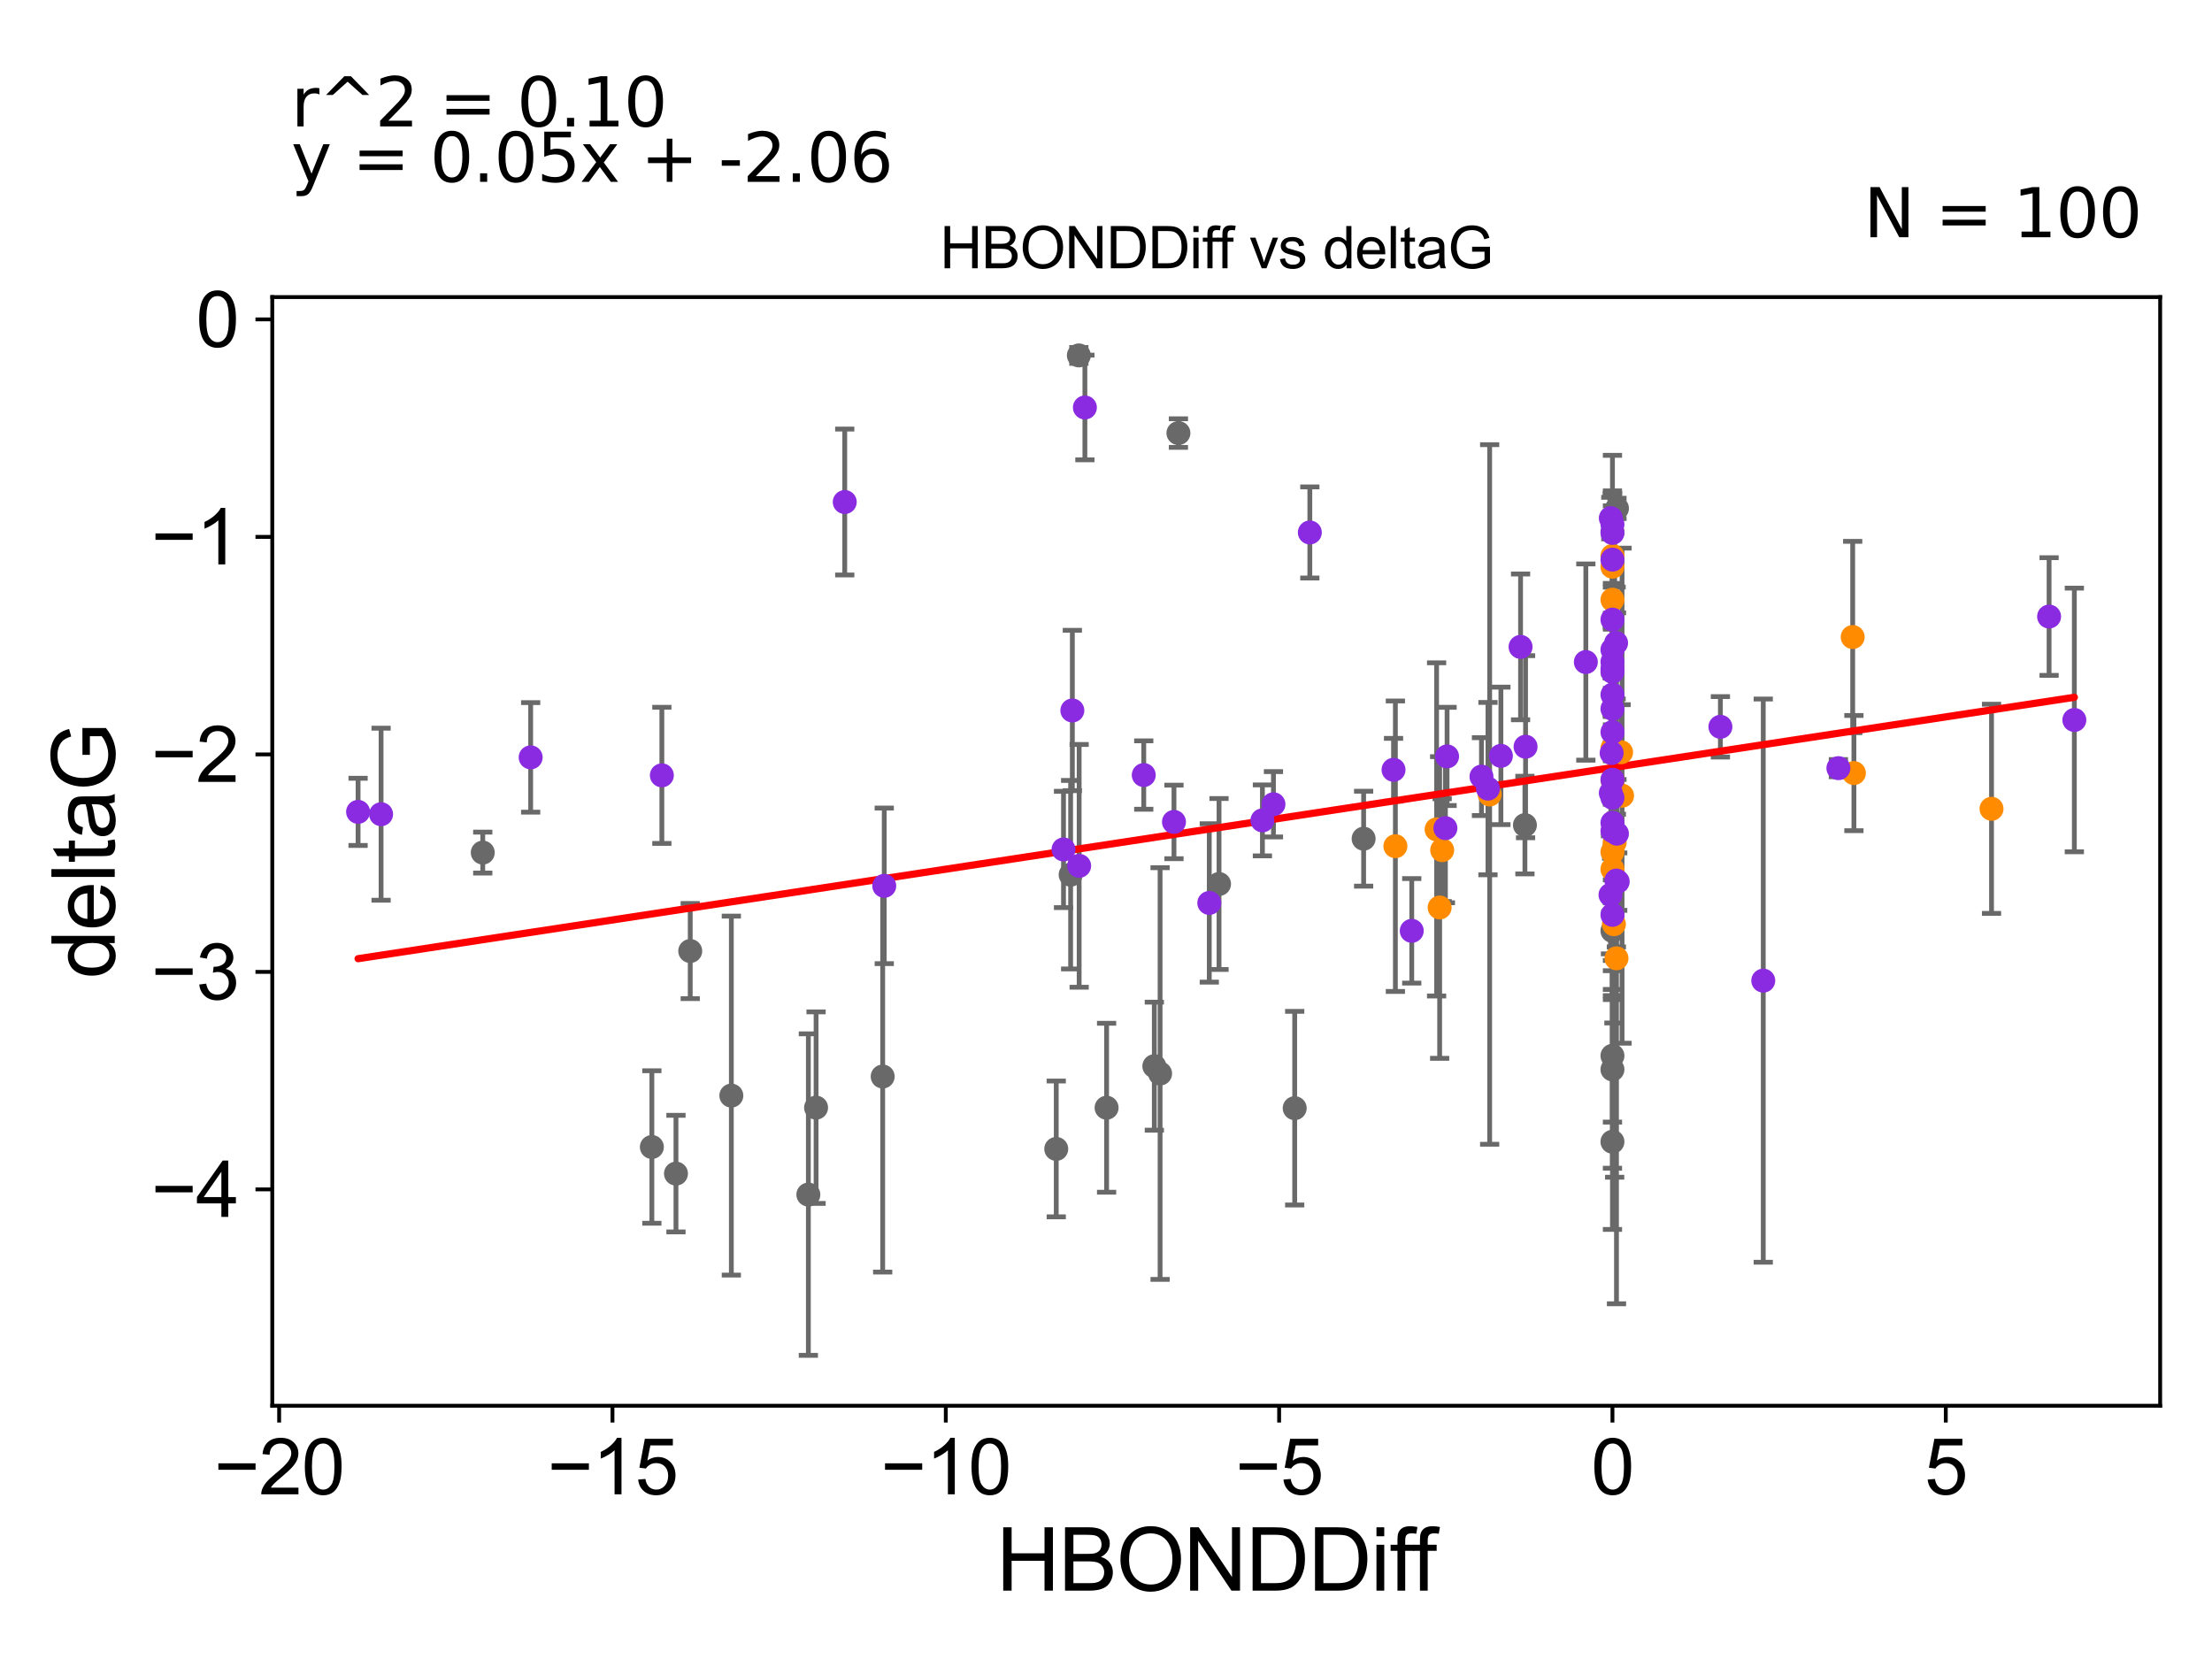 <?xml version="1.0" encoding="utf-8" standalone="no"?>
<!DOCTYPE svg PUBLIC "-//W3C//DTD SVG 1.1//EN"
  "http://www.w3.org/Graphics/SVG/1.1/DTD/svg11.dtd">
<svg xmlns:xlink="http://www.w3.org/1999/xlink" width="460.8pt" height="345.6pt" viewBox="0 0 460.8 345.6" xmlns="http://www.w3.org/2000/svg" version="1.1">
 <defs>
  <style type="text/css">*{stroke-linejoin: round; stroke-linecap: butt}</style>
 </defs>
 <g id="figure_1">
  <g id="patch_1">
   <path d="M 0 345.6 
L 460.8 345.6 
L 460.8 0 
L 0 0 
z
" style="fill: #ffffff"/>
  </g>
  <g id="axes_1">
   <g id="patch_2">
    <path d="M 56.72 292.84 
L 450 292.84 
L 450 61.886 
L 56.72 61.886 
z
" style="fill: #ffffff"/>
   </g>
   <g id="PathCollection_1">
    <defs>
     <path id="m11680aced7" d="M 0 1.118 
C 0.297 1.118 0.581 1 0.791 0.791 
C 1 0.581 1.118 0.297 1.118 0 
C 1.118 -0.297 1 -0.581 0.791 -0.791 
C 0.581 -1 0.297 -1.118 0 -1.118 
C -0.297 -1.118 -0.581 -1 -0.791 -0.791 
C -1 -0.581 -1.118 -0.297 -1.118 0 
C -1.118 0.297 -1 0.581 -0.791 0.791 
C -0.581 1 -0.297 1.118 0 1.118 
z
" style="stroke: #696969"/>
    </defs>
    <g clip-path="url(#pa969defc41)">
     <use xlink:href="#m11680aced7" x="135.794" y="238.941" style="fill: #696969; stroke: #696969"/>
     <use xlink:href="#m11680aced7" x="223.033" y="182.217" style="fill: #696969; stroke: #696969"/>
     <use xlink:href="#m11680aced7" x="170.003" y="230.742" style="fill: #696969; stroke: #696969"/>
     <use xlink:href="#m11680aced7" x="152.352" y="228.233" style="fill: #696969; stroke: #696969"/>
     <use xlink:href="#m11680aced7" x="168.397" y="248.855" style="fill: #696969; stroke: #696969"/>
     <use xlink:href="#m11680aced7" x="140.817" y="244.486" style="fill: #696969; stroke: #696969"/>
     <use xlink:href="#m11680aced7" x="143.788" y="198.117" style="fill: #696969; stroke: #696969"/>
     <use xlink:href="#m11680aced7" x="230.524" y="230.759" style="fill: #696969; stroke: #696969"/>
     <use xlink:href="#m11680aced7" x="284.068" y="174.712" style="fill: #696969; stroke: #696969"/>
     <use xlink:href="#m11680aced7" x="245.488" y="90.215" style="fill: #696969; stroke: #696969"/>
     <use xlink:href="#m11680aced7" x="220.035" y="239.342" style="fill: #696969; stroke: #696969"/>
     <use xlink:href="#m11680aced7" x="253.946" y="184.156" style="fill: #696969; stroke: #696969"/>
     <use xlink:href="#m11680aced7" x="183.88" y="224.257" style="fill: #696969; stroke: #696969"/>
     <use xlink:href="#m11680aced7" x="335.904" y="222.786" style="fill: #696969; stroke: #696969"/>
     <use xlink:href="#m11680aced7" x="241.669" y="223.638" style="fill: #696969; stroke: #696969"/>
     <use xlink:href="#m11680aced7" x="335.904" y="193.925" style="fill: #696969; stroke: #696969"/>
     <use xlink:href="#m11680aced7" x="240.468" y="222.104" style="fill: #696969; stroke: #696969"/>
     <use xlink:href="#m11680aced7" x="224.744" y="74.04" style="fill: #696969; stroke: #696969"/>
     <use xlink:href="#m11680aced7" x="317.67" y="171.882" style="fill: #696969; stroke: #696969"/>
     <use xlink:href="#m11680aced7" x="335.904" y="219.937" style="fill: #696969; stroke: #696969"/>
     <use xlink:href="#m11680aced7" x="269.71" y="230.852" style="fill: #696969; stroke: #696969"/>
     <use xlink:href="#m11680aced7" x="335.904" y="110.804" style="fill: #696969; stroke: #696969"/>
     <use xlink:href="#m11680aced7" x="336.842" y="105.913" style="fill: #696969; stroke: #696969"/>
     <use xlink:href="#m11680aced7" x="335.904" y="237.849" style="fill: #696969; stroke: #696969"/>
     <use xlink:href="#m11680aced7" x="100.569" y="177.61" style="fill: #696969; stroke: #696969"/>
    </g>
   </g>
   <g id="PathCollection_2">
    <defs>
     <path id="ma2a646ae01" d="M 0 1.118 
C 0.297 1.118 0.581 1 0.791 0.791 
C 1 0.581 1.118 0.297 1.118 0 
C 1.118 -0.297 1 -0.581 0.791 -0.791 
C 0.581 -1 0.297 -1.118 0 -1.118 
C -0.297 -1.118 -0.581 -1 -0.791 -0.791 
C -1 -0.581 -1.118 -0.297 -1.118 0 
C -1.118 0.297 -1 0.581 -0.791 0.791 
C -0.581 1 -0.297 1.118 0 1.118 
z
" style="stroke: #ff8c00"/>
    </defs>
    <g clip-path="url(#pa969defc41)">
     <use xlink:href="#ma2a646ae01" x="335.904" y="181.066" style="fill: #ff8c00; stroke: #ff8c00"/>
     <use xlink:href="#ma2a646ae01" x="300.431" y="177.103" style="fill: #ff8c00; stroke: #ff8c00"/>
     <use xlink:href="#ma2a646ae01" x="299.269" y="172.78" style="fill: #ff8c00; stroke: #ff8c00"/>
     <use xlink:href="#ma2a646ae01" x="337.704" y="156.709" style="fill: #ff8c00; stroke: #ff8c00"/>
     <use xlink:href="#ma2a646ae01" x="336.364" y="175.497" style="fill: #ff8c00; stroke: #ff8c00"/>
     <use xlink:href="#ma2a646ae01" x="335.904" y="177.476" style="fill: #ff8c00; stroke: #ff8c00"/>
     <use xlink:href="#ma2a646ae01" x="336.206" y="192.537" style="fill: #ff8c00; stroke: #ff8c00"/>
     <use xlink:href="#ma2a646ae01" x="299.905" y="189.047" style="fill: #ff8c00; stroke: #ff8c00"/>
     <use xlink:href="#ma2a646ae01" x="337.905" y="165.753" style="fill: #ff8c00; stroke: #ff8c00"/>
     <use xlink:href="#ma2a646ae01" x="290.685" y="176.279" style="fill: #ff8c00; stroke: #ff8c00"/>
     <use xlink:href="#ma2a646ae01" x="335.904" y="118.06" style="fill: #ff8c00; stroke: #ff8c00"/>
     <use xlink:href="#ma2a646ae01" x="385.95" y="132.706" style="fill: #ff8c00; stroke: #ff8c00"/>
     <use xlink:href="#ma2a646ae01" x="310.323" y="165.5" style="fill: #ff8c00; stroke: #ff8c00"/>
     <use xlink:href="#ma2a646ae01" x="335.904" y="155.888" style="fill: #ff8c00; stroke: #ff8c00"/>
     <use xlink:href="#ma2a646ae01" x="335.904" y="124.932" style="fill: #ff8c00; stroke: #ff8c00"/>
     <use xlink:href="#ma2a646ae01" x="335.904" y="115.802" style="fill: #ff8c00; stroke: #ff8c00"/>
     <use xlink:href="#ma2a646ae01" x="386.204" y="161.044" style="fill: #ff8c00; stroke: #ff8c00"/>
     <use xlink:href="#ma2a646ae01" x="414.872" y="168.485" style="fill: #ff8c00; stroke: #ff8c00"/>
     <use xlink:href="#ma2a646ae01" x="335.904" y="162.529" style="fill: #ff8c00; stroke: #ff8c00"/>
     <use xlink:href="#ma2a646ae01" x="336.744" y="199.634" style="fill: #ff8c00; stroke: #ff8c00"/>
    </g>
   </g>
   <g id="PathCollection_3">
    <defs>
     <path id="mcadf2e1aa0" d="M 0 1.118 
C 0.297 1.118 0.581 1 0.791 0.791 
C 1 0.581 1.118 0.297 1.118 0 
C 1.118 -0.297 1 -0.581 0.791 -0.791 
C 0.581 -1 0.297 -1.118 0 -1.118 
C -0.297 -1.118 -0.581 -1 -0.791 -0.791 
C -1 -0.581 -1.118 -0.297 -1.118 0 
C -1.118 0.297 -1 0.581 -0.791 0.791 
C -0.581 1 -0.297 1.118 0 1.118 
z
" style="stroke: #8a2be2"/>
    </defs>
    <g clip-path="url(#pa969defc41)">
     <use xlink:href="#mcadf2e1aa0" x="74.596" y="169.127" style="fill: #8a2be2; stroke: #8a2be2"/>
     <use xlink:href="#mcadf2e1aa0" x="79.386" y="169.614" style="fill: #8a2be2; stroke: #8a2be2"/>
     <use xlink:href="#mcadf2e1aa0" x="335.904" y="166.183" style="fill: #8a2be2; stroke: #8a2be2"/>
     <use xlink:href="#mcadf2e1aa0" x="290.3" y="160.359" style="fill: #8a2be2; stroke: #8a2be2"/>
     <use xlink:href="#mcadf2e1aa0" x="226.003" y="84.887" style="fill: #8a2be2; stroke: #8a2be2"/>
     <use xlink:href="#mcadf2e1aa0" x="309.972" y="164.283" style="fill: #8a2be2; stroke: #8a2be2"/>
     <use xlink:href="#mcadf2e1aa0" x="382.972" y="160.02" style="fill: #8a2be2; stroke: #8a2be2"/>
     <use xlink:href="#mcadf2e1aa0" x="224.808" y="180.373" style="fill: #8a2be2; stroke: #8a2be2"/>
     <use xlink:href="#mcadf2e1aa0" x="184.205" y="184.539" style="fill: #8a2be2; stroke: #8a2be2"/>
     <use xlink:href="#mcadf2e1aa0" x="335.904" y="144.716" style="fill: #8a2be2; stroke: #8a2be2"/>
     <use xlink:href="#mcadf2e1aa0" x="335.904" y="139.946" style="fill: #8a2be2; stroke: #8a2be2"/>
     <use xlink:href="#mcadf2e1aa0" x="110.547" y="157.775" style="fill: #8a2be2; stroke: #8a2be2"/>
     <use xlink:href="#mcadf2e1aa0" x="244.561" y="171.22" style="fill: #8a2be2; stroke: #8a2be2"/>
     <use xlink:href="#mcadf2e1aa0" x="308.618" y="161.783" style="fill: #8a2be2; stroke: #8a2be2"/>
     <use xlink:href="#mcadf2e1aa0" x="265.283" y="167.545" style="fill: #8a2be2; stroke: #8a2be2"/>
     <use xlink:href="#mcadf2e1aa0" x="335.904" y="129.08" style="fill: #8a2be2; stroke: #8a2be2"/>
     <use xlink:href="#mcadf2e1aa0" x="301.104" y="172.52" style="fill: #8a2be2; stroke: #8a2be2"/>
     <use xlink:href="#mcadf2e1aa0" x="335.563" y="165.189" style="fill: #8a2be2; stroke: #8a2be2"/>
     <use xlink:href="#mcadf2e1aa0" x="358.391" y="151.41" style="fill: #8a2be2; stroke: #8a2be2"/>
     <use xlink:href="#mcadf2e1aa0" x="336.661" y="133.944" style="fill: #8a2be2; stroke: #8a2be2"/>
     <use xlink:href="#mcadf2e1aa0" x="330.359" y="137.919" style="fill: #8a2be2; stroke: #8a2be2"/>
     <use xlink:href="#mcadf2e1aa0" x="426.863" y="128.437" style="fill: #8a2be2; stroke: #8a2be2"/>
     <use xlink:href="#mcadf2e1aa0" x="238.265" y="161.456" style="fill: #8a2be2; stroke: #8a2be2"/>
     <use xlink:href="#mcadf2e1aa0" x="251.916" y="188.1" style="fill: #8a2be2; stroke: #8a2be2"/>
     <use xlink:href="#mcadf2e1aa0" x="335.904" y="111.016" style="fill: #8a2be2; stroke: #8a2be2"/>
     <use xlink:href="#mcadf2e1aa0" x="336.719" y="183.435" style="fill: #8a2be2; stroke: #8a2be2"/>
     <use xlink:href="#mcadf2e1aa0" x="301.452" y="157.575" style="fill: #8a2be2; stroke: #8a2be2"/>
     <use xlink:href="#mcadf2e1aa0" x="336.999" y="183.66" style="fill: #8a2be2; stroke: #8a2be2"/>
     <use xlink:href="#mcadf2e1aa0" x="335.904" y="171.395" style="fill: #8a2be2; stroke: #8a2be2"/>
     <use xlink:href="#mcadf2e1aa0" x="175.976" y="104.581" style="fill: #8a2be2; stroke: #8a2be2"/>
     <use xlink:href="#mcadf2e1aa0" x="335.904" y="147.659" style="fill: #8a2be2; stroke: #8a2be2"/>
     <use xlink:href="#mcadf2e1aa0" x="335.904" y="162.427" style="fill: #8a2be2; stroke: #8a2be2"/>
     <use xlink:href="#mcadf2e1aa0" x="221.55" y="176.957" style="fill: #8a2be2; stroke: #8a2be2"/>
     <use xlink:href="#mcadf2e1aa0" x="335.733" y="156.88" style="fill: #8a2be2; stroke: #8a2be2"/>
     <use xlink:href="#mcadf2e1aa0" x="317.804" y="155.555" style="fill: #8a2be2; stroke: #8a2be2"/>
     <use xlink:href="#mcadf2e1aa0" x="367.32" y="204.285" style="fill: #8a2be2; stroke: #8a2be2"/>
     <use xlink:href="#mcadf2e1aa0" x="335.904" y="173.113" style="fill: #8a2be2; stroke: #8a2be2"/>
     <use xlink:href="#mcadf2e1aa0" x="262.984" y="170.899" style="fill: #8a2be2; stroke: #8a2be2"/>
     <use xlink:href="#mcadf2e1aa0" x="335.904" y="116.583" style="fill: #8a2be2; stroke: #8a2be2"/>
     <use xlink:href="#mcadf2e1aa0" x="294.094" y="193.912" style="fill: #8a2be2; stroke: #8a2be2"/>
     <use xlink:href="#mcadf2e1aa0" x="223.389" y="148.005" style="fill: #8a2be2; stroke: #8a2be2"/>
     <use xlink:href="#mcadf2e1aa0" x="335.904" y="137.868" style="fill: #8a2be2; stroke: #8a2be2"/>
     <use xlink:href="#mcadf2e1aa0" x="432.124" y="149.984" style="fill: #8a2be2; stroke: #8a2be2"/>
     <use xlink:href="#mcadf2e1aa0" x="335.563" y="107.936" style="fill: #8a2be2; stroke: #8a2be2"/>
     <use xlink:href="#mcadf2e1aa0" x="137.878" y="161.519" style="fill: #8a2be2; stroke: #8a2be2"/>
     <use xlink:href="#mcadf2e1aa0" x="335.904" y="135.347" style="fill: #8a2be2; stroke: #8a2be2"/>
     <use xlink:href="#mcadf2e1aa0" x="312.665" y="157.46" style="fill: #8a2be2; stroke: #8a2be2"/>
     <use xlink:href="#mcadf2e1aa0" x="335.904" y="152.519" style="fill: #8a2be2; stroke: #8a2be2"/>
     <use xlink:href="#mcadf2e1aa0" x="316.763" y="134.757" style="fill: #8a2be2; stroke: #8a2be2"/>
     <use xlink:href="#mcadf2e1aa0" x="272.861" y="110.922" style="fill: #8a2be2; stroke: #8a2be2"/>
     <use xlink:href="#mcadf2e1aa0" x="335.496" y="186.415" style="fill: #8a2be2; stroke: #8a2be2"/>
     <use xlink:href="#mcadf2e1aa0" x="335.904" y="109.21" style="fill: #8a2be2; stroke: #8a2be2"/>
     <use xlink:href="#mcadf2e1aa0" x="335.904" y="190.581" style="fill: #8a2be2; stroke: #8a2be2"/>
     <use xlink:href="#mcadf2e1aa0" x="336.837" y="173.671" style="fill: #8a2be2; stroke: #8a2be2"/>
     <use xlink:href="#mcadf2e1aa0" x="335.904" y="139.372" style="fill: #8a2be2; stroke: #8a2be2"/>
    </g>
   </g>
   <g id="matplotlib.axis_1">
    <g id="xtick_1">
     <g id="line2d_1">
      <defs>
       <path id="me0493fa93d" d="M 0 0 
L 0 3.5 
" style="stroke: #000000; stroke-width: 0.8"/>
      </defs>
      <g>
       <use xlink:href="#me0493fa93d" x="58.151" y="292.84" style="stroke: #000000; stroke-width: 0.8"/>
      </g>
     </g>
     <g id="text_1">
      <!-- −20 -->
      <g transform="translate(44.581 311.293)scale(0.16 -0.16)">
       <defs>
        <path id="ArialMT-2212" d="M 3381 1997 
L 356 1997 
L 356 2522 
L 3381 2522 
L 3381 1997 
z
" transform="scale(0.016)"/>
        <path id="ArialMT-32" d="M 3222 541 
L 3222 0 
L 194 0 
Q 188 203 259 391 
Q 375 700 629 1000 
Q 884 1300 1366 1694 
Q 2113 2306 2375 2664 
Q 2638 3022 2638 3341 
Q 2638 3675 2398 3904 
Q 2159 4134 1775 4134 
Q 1369 4134 1125 3890 
Q 881 3647 878 3216 
L 300 3275 
Q 359 3922 746 4261 
Q 1134 4600 1788 4600 
Q 2447 4600 2831 4234 
Q 3216 3869 3216 3328 
Q 3216 3053 3103 2787 
Q 2991 2522 2730 2228 
Q 2469 1934 1863 1422 
Q 1356 997 1212 845 
Q 1069 694 975 541 
L 3222 541 
z
" transform="scale(0.016)"/>
        <path id="ArialMT-30" d="M 266 2259 
Q 266 3072 433 3567 
Q 600 4063 929 4331 
Q 1259 4600 1759 4600 
Q 2128 4600 2406 4451 
Q 2684 4303 2865 4023 
Q 3047 3744 3150 3342 
Q 3253 2941 3253 2259 
Q 3253 1453 3087 958 
Q 2922 463 2592 192 
Q 2263 -78 1759 -78 
Q 1097 -78 719 397 
Q 266 969 266 2259 
z
M 844 2259 
Q 844 1131 1108 757 
Q 1372 384 1759 384 
Q 2147 384 2411 759 
Q 2675 1134 2675 2259 
Q 2675 3391 2411 3762 
Q 2147 4134 1753 4134 
Q 1366 4134 1134 3806 
Q 844 3388 844 2259 
z
" transform="scale(0.016)"/>
       </defs>
       <use xlink:href="#ArialMT-2212"/>
       <use xlink:href="#ArialMT-32" x="58.398"/>
       <use xlink:href="#ArialMT-30" x="114.014"/>
      </g>
     </g>
    </g>
    <g id="xtick_2">
     <g id="line2d_2">
      <g>
       <use xlink:href="#me0493fa93d" x="127.589" y="292.84" style="stroke: #000000; stroke-width: 0.8"/>
      </g>
     </g>
     <g id="text_2">
      <!-- −15 -->
      <g transform="translate(114.019 311.293)scale(0.16 -0.16)">
       <defs>
        <path id="ArialMT-31" d="M 2384 0 
L 1822 0 
L 1822 3584 
Q 1619 3391 1289 3197 
Q 959 3003 697 2906 
L 697 3450 
Q 1169 3672 1522 3987 
Q 1875 4303 2022 4600 
L 2384 4600 
L 2384 0 
z
" transform="scale(0.016)"/>
        <path id="ArialMT-35" d="M 266 1200 
L 856 1250 
Q 922 819 1161 601 
Q 1400 384 1738 384 
Q 2144 384 2425 690 
Q 2706 997 2706 1503 
Q 2706 1984 2436 2262 
Q 2166 2541 1728 2541 
Q 1456 2541 1237 2417 
Q 1019 2294 894 2097 
L 366 2166 
L 809 4519 
L 3088 4519 
L 3088 3981 
L 1259 3981 
L 1013 2750 
Q 1425 3038 1878 3038 
Q 2478 3038 2890 2622 
Q 3303 2206 3303 1553 
Q 3303 931 2941 478 
Q 2500 -78 1738 -78 
Q 1113 -78 717 272 
Q 322 622 266 1200 
z
" transform="scale(0.016)"/>
       </defs>
       <use xlink:href="#ArialMT-2212"/>
       <use xlink:href="#ArialMT-31" x="58.398"/>
       <use xlink:href="#ArialMT-35" x="114.014"/>
      </g>
     </g>
    </g>
    <g id="xtick_3">
     <g id="line2d_3">
      <g>
       <use xlink:href="#me0493fa93d" x="197.027" y="292.84" style="stroke: #000000; stroke-width: 0.8"/>
      </g>
     </g>
     <g id="text_3">
      <!-- −10 -->
      <g transform="translate(183.457 311.293)scale(0.16 -0.16)">
       <use xlink:href="#ArialMT-2212"/>
       <use xlink:href="#ArialMT-31" x="58.398"/>
       <use xlink:href="#ArialMT-30" x="114.014"/>
      </g>
     </g>
    </g>
    <g id="xtick_4">
     <g id="line2d_4">
      <g>
       <use xlink:href="#me0493fa93d" x="266.466" y="292.84" style="stroke: #000000; stroke-width: 0.8"/>
      </g>
     </g>
     <g id="text_4">
      <!-- −5 -->
      <g transform="translate(257.345 311.293)scale(0.16 -0.16)">
       <use xlink:href="#ArialMT-2212"/>
       <use xlink:href="#ArialMT-35" x="58.398"/>
      </g>
     </g>
    </g>
    <g id="xtick_5">
     <g id="line2d_5">
      <g>
       <use xlink:href="#me0493fa93d" x="335.904" y="292.84" style="stroke: #000000; stroke-width: 0.8"/>
      </g>
     </g>
     <g id="text_5">
      <!-- 0 -->
      <g transform="translate(331.455 311.293)scale(0.16 -0.16)">
       <use xlink:href="#ArialMT-30"/>
      </g>
     </g>
    </g>
    <g id="xtick_6">
     <g id="line2d_6">
      <g>
       <use xlink:href="#me0493fa93d" x="405.343" y="292.84" style="stroke: #000000; stroke-width: 0.8"/>
      </g>
     </g>
     <g id="text_6">
      <!-- 5 -->
      <g transform="translate(400.894 311.293)scale(0.16 -0.16)">
       <use xlink:href="#ArialMT-35"/>
      </g>
     </g>
    </g>
    <g id="text_7">
     <!-- HBONDDiff -->
     <g transform="translate(207.515 331.357)scale(0.18 -0.18)">
      <defs>
       <path id="ArialMT-48" d="M 513 0 
L 513 4581 
L 1119 4581 
L 1119 2700 
L 3500 2700 
L 3500 4581 
L 4106 4581 
L 4106 0 
L 3500 0 
L 3500 2159 
L 1119 2159 
L 1119 0 
L 513 0 
z
" transform="scale(0.016)"/>
       <path id="ArialMT-42" d="M 469 0 
L 469 4581 
L 2188 4581 
Q 2713 4581 3030 4442 
Q 3347 4303 3526 4014 
Q 3706 3725 3706 3409 
Q 3706 3116 3547 2856 
Q 3388 2597 3066 2438 
Q 3481 2316 3704 2022 
Q 3928 1728 3928 1328 
Q 3928 1006 3792 729 
Q 3656 453 3456 303 
Q 3256 153 2954 76 
Q 2653 0 2216 0 
L 469 0 
z
M 1075 2656 
L 2066 2656 
Q 2469 2656 2644 2709 
Q 2875 2778 2992 2937 
Q 3109 3097 3109 3338 
Q 3109 3566 3000 3739 
Q 2891 3913 2687 3977 
Q 2484 4041 1991 4041 
L 1075 4041 
L 1075 2656 
z
M 1075 541 
L 2216 541 
Q 2509 541 2628 563 
Q 2838 600 2978 687 
Q 3119 775 3209 942 
Q 3300 1109 3300 1328 
Q 3300 1584 3169 1773 
Q 3038 1963 2805 2039 
Q 2572 2116 2134 2116 
L 1075 2116 
L 1075 541 
z
" transform="scale(0.016)"/>
       <path id="ArialMT-4f" d="M 309 2231 
Q 309 3372 921 4017 
Q 1534 4663 2503 4663 
Q 3138 4663 3647 4359 
Q 4156 4056 4423 3514 
Q 4691 2972 4691 2284 
Q 4691 1588 4409 1038 
Q 4128 488 3612 205 
Q 3097 -78 2500 -78 
Q 1853 -78 1343 234 
Q 834 547 571 1087 
Q 309 1628 309 2231 
z
M 934 2222 
Q 934 1394 1379 917 
Q 1825 441 2497 441 
Q 3181 441 3623 922 
Q 4066 1403 4066 2288 
Q 4066 2847 3877 3264 
Q 3688 3681 3323 3911 
Q 2959 4141 2506 4141 
Q 1863 4141 1398 3698 
Q 934 3256 934 2222 
z
" transform="scale(0.016)"/>
       <path id="ArialMT-4e" d="M 488 0 
L 488 4581 
L 1109 4581 
L 3516 984 
L 3516 4581 
L 4097 4581 
L 4097 0 
L 3475 0 
L 1069 3600 
L 1069 0 
L 488 0 
z
" transform="scale(0.016)"/>
       <path id="ArialMT-44" d="M 494 0 
L 494 4581 
L 2072 4581 
Q 2606 4581 2888 4516 
Q 3281 4425 3559 4188 
Q 3922 3881 4101 3404 
Q 4281 2928 4281 2316 
Q 4281 1794 4159 1391 
Q 4038 988 3847 723 
Q 3656 459 3429 307 
Q 3203 156 2883 78 
Q 2563 0 2147 0 
L 494 0 
z
M 1100 541 
L 2078 541 
Q 2531 541 2789 625 
Q 3047 709 3200 863 
Q 3416 1078 3536 1442 
Q 3656 1806 3656 2325 
Q 3656 3044 3420 3430 
Q 3184 3816 2847 3947 
Q 2603 4041 2063 4041 
L 1100 4041 
L 1100 541 
z
" transform="scale(0.016)"/>
       <path id="ArialMT-69" d="M 425 3934 
L 425 4581 
L 988 4581 
L 988 3934 
L 425 3934 
z
M 425 0 
L 425 3319 
L 988 3319 
L 988 0 
L 425 0 
z
" transform="scale(0.016)"/>
       <path id="ArialMT-66" d="M 556 0 
L 556 2881 
L 59 2881 
L 59 3319 
L 556 3319 
L 556 3672 
Q 556 4006 616 4169 
Q 697 4388 901 4523 
Q 1106 4659 1475 4659 
Q 1713 4659 2000 4603 
L 1916 4113 
Q 1741 4144 1584 4144 
Q 1328 4144 1222 4034 
Q 1116 3925 1116 3625 
L 1116 3319 
L 1763 3319 
L 1763 2881 
L 1116 2881 
L 1116 0 
L 556 0 
z
" transform="scale(0.016)"/>
      </defs>
      <use xlink:href="#ArialMT-48"/>
      <use xlink:href="#ArialMT-42" x="72.217"/>
      <use xlink:href="#ArialMT-4f" x="138.916"/>
      <use xlink:href="#ArialMT-4e" x="216.699"/>
      <use xlink:href="#ArialMT-44" x="288.916"/>
      <use xlink:href="#ArialMT-44" x="361.133"/>
      <use xlink:href="#ArialMT-69" x="433.35"/>
      <use xlink:href="#ArialMT-66" x="455.566"/>
      <use xlink:href="#ArialMT-66" x="481.6"/>
     </g>
    </g>
   </g>
   <g id="matplotlib.axis_2">
    <g id="ytick_1">
     <g id="line2d_7">
      <defs>
       <path id="mb8717827a9" d="M 0 0 
L -3.5 0 
" style="stroke: #000000; stroke-width: 0.8"/>
      </defs>
      <g>
       <use xlink:href="#mb8717827a9" x="56.72" y="247.772" style="stroke: #000000; stroke-width: 0.8"/>
      </g>
     </g>
     <g id="text_8">
      <!-- −4 -->
      <g transform="translate(31.477 253.498)scale(0.16 -0.16)">
       <defs>
        <path id="ArialMT-34" d="M 2069 0 
L 2069 1097 
L 81 1097 
L 81 1613 
L 2172 4581 
L 2631 4581 
L 2631 1613 
L 3250 1613 
L 3250 1097 
L 2631 1097 
L 2631 0 
L 2069 0 
z
M 2069 1613 
L 2069 3678 
L 634 1613 
L 2069 1613 
z
" transform="scale(0.016)"/>
       </defs>
       <use xlink:href="#ArialMT-2212"/>
       <use xlink:href="#ArialMT-34" x="58.398"/>
      </g>
     </g>
    </g>
    <g id="ytick_2">
     <g id="line2d_8">
      <g>
       <use xlink:href="#mb8717827a9" x="56.72" y="202.463" style="stroke: #000000; stroke-width: 0.8"/>
      </g>
     </g>
     <g id="text_9">
      <!-- −3 -->
      <g transform="translate(31.477 208.189)scale(0.16 -0.16)">
       <defs>
        <path id="ArialMT-33" d="M 269 1209 
L 831 1284 
Q 928 806 1161 595 
Q 1394 384 1728 384 
Q 2125 384 2398 659 
Q 2672 934 2672 1341 
Q 2672 1728 2419 1979 
Q 2166 2231 1775 2231 
Q 1616 2231 1378 2169 
L 1441 2663 
Q 1497 2656 1531 2656 
Q 1891 2656 2178 2843 
Q 2466 3031 2466 3422 
Q 2466 3731 2256 3934 
Q 2047 4138 1716 4138 
Q 1388 4138 1169 3931 
Q 950 3725 888 3313 
L 325 3413 
Q 428 3978 793 4289 
Q 1159 4600 1703 4600 
Q 2078 4600 2393 4439 
Q 2709 4278 2876 4000 
Q 3044 3722 3044 3409 
Q 3044 3113 2884 2869 
Q 2725 2625 2413 2481 
Q 2819 2388 3044 2092 
Q 3269 1797 3269 1353 
Q 3269 753 2831 336 
Q 2394 -81 1725 -81 
Q 1122 -81 723 278 
Q 325 638 269 1209 
z
" transform="scale(0.016)"/>
       </defs>
       <use xlink:href="#ArialMT-2212"/>
       <use xlink:href="#ArialMT-33" x="58.398"/>
      </g>
     </g>
    </g>
    <g id="ytick_3">
     <g id="line2d_9">
      <g>
       <use xlink:href="#mb8717827a9" x="56.72" y="157.154" style="stroke: #000000; stroke-width: 0.8"/>
      </g>
     </g>
     <g id="text_10">
      <!-- −2 -->
      <g transform="translate(31.477 162.88)scale(0.16 -0.16)">
       <use xlink:href="#ArialMT-2212"/>
       <use xlink:href="#ArialMT-32" x="58.398"/>
      </g>
     </g>
    </g>
    <g id="ytick_4">
     <g id="line2d_10">
      <g>
       <use xlink:href="#mb8717827a9" x="56.72" y="111.845" style="stroke: #000000; stroke-width: 0.8"/>
      </g>
     </g>
     <g id="text_11">
      <!-- −1 -->
      <g transform="translate(31.477 117.571)scale(0.16 -0.16)">
       <use xlink:href="#ArialMT-2212"/>
       <use xlink:href="#ArialMT-31" x="58.398"/>
      </g>
     </g>
    </g>
    <g id="ytick_5">
     <g id="line2d_11">
      <g>
       <use xlink:href="#mb8717827a9" x="56.72" y="66.536" style="stroke: #000000; stroke-width: 0.8"/>
      </g>
     </g>
     <g id="text_12">
      <!-- 0 -->
      <g transform="translate(40.822 72.262)scale(0.16 -0.16)">
       <use xlink:href="#ArialMT-30"/>
      </g>
     </g>
    </g>
    <g id="text_13">
     <!-- deltaG -->
     <g transform="translate(23.9 203.878)rotate(-90)scale(0.18 -0.18)">
      <defs>
       <path id="ArialMT-64" d="M 2575 0 
L 2575 419 
Q 2259 -75 1647 -75 
Q 1250 -75 917 144 
Q 584 363 401 755 
Q 219 1147 219 1656 
Q 219 2153 384 2558 
Q 550 2963 881 3178 
Q 1213 3394 1622 3394 
Q 1922 3394 2156 3267 
Q 2391 3141 2538 2938 
L 2538 4581 
L 3097 4581 
L 3097 0 
L 2575 0 
z
M 797 1656 
Q 797 1019 1065 703 
Q 1334 388 1700 388 
Q 2069 388 2326 689 
Q 2584 991 2584 1609 
Q 2584 2291 2321 2609 
Q 2059 2928 1675 2928 
Q 1300 2928 1048 2622 
Q 797 2316 797 1656 
z
" transform="scale(0.016)"/>
       <path id="ArialMT-65" d="M 2694 1069 
L 3275 997 
Q 3138 488 2766 206 
Q 2394 -75 1816 -75 
Q 1088 -75 661 373 
Q 234 822 234 1631 
Q 234 2469 665 2931 
Q 1097 3394 1784 3394 
Q 2450 3394 2872 2941 
Q 3294 2488 3294 1666 
Q 3294 1616 3291 1516 
L 816 1516 
Q 847 969 1125 678 
Q 1403 388 1819 388 
Q 2128 388 2347 550 
Q 2566 713 2694 1069 
z
M 847 1978 
L 2700 1978 
Q 2663 2397 2488 2606 
Q 2219 2931 1791 2931 
Q 1403 2931 1139 2672 
Q 875 2413 847 1978 
z
" transform="scale(0.016)"/>
       <path id="ArialMT-6c" d="M 409 0 
L 409 4581 
L 972 4581 
L 972 0 
L 409 0 
z
" transform="scale(0.016)"/>
       <path id="ArialMT-74" d="M 1650 503 
L 1731 6 
Q 1494 -44 1306 -44 
Q 1000 -44 831 53 
Q 663 150 594 308 
Q 525 466 525 972 
L 525 2881 
L 113 2881 
L 113 3319 
L 525 3319 
L 525 4141 
L 1084 4478 
L 1084 3319 
L 1650 3319 
L 1650 2881 
L 1084 2881 
L 1084 941 
Q 1084 700 1114 631 
Q 1144 563 1211 522 
Q 1278 481 1403 481 
Q 1497 481 1650 503 
z
" transform="scale(0.016)"/>
       <path id="ArialMT-61" d="M 2588 409 
Q 2275 144 1986 34 
Q 1697 -75 1366 -75 
Q 819 -75 525 192 
Q 231 459 231 875 
Q 231 1119 342 1320 
Q 453 1522 633 1644 
Q 813 1766 1038 1828 
Q 1203 1872 1538 1913 
Q 2219 1994 2541 2106 
Q 2544 2222 2544 2253 
Q 2544 2597 2384 2738 
Q 2169 2928 1744 2928 
Q 1347 2928 1158 2789 
Q 969 2650 878 2297 
L 328 2372 
Q 403 2725 575 2942 
Q 747 3159 1072 3276 
Q 1397 3394 1825 3394 
Q 2250 3394 2515 3294 
Q 2781 3194 2906 3042 
Q 3031 2891 3081 2659 
Q 3109 2516 3109 2141 
L 3109 1391 
Q 3109 606 3145 398 
Q 3181 191 3288 0 
L 2700 0 
Q 2613 175 2588 409 
z
M 2541 1666 
Q 2234 1541 1622 1453 
Q 1275 1403 1131 1340 
Q 988 1278 909 1158 
Q 831 1038 831 891 
Q 831 666 1001 516 
Q 1172 366 1500 366 
Q 1825 366 2078 508 
Q 2331 650 2450 897 
Q 2541 1088 2541 1459 
L 2541 1666 
z
" transform="scale(0.016)"/>
       <path id="ArialMT-47" d="M 2638 1797 
L 2638 2334 
L 4578 2338 
L 4578 638 
Q 4131 281 3656 101 
Q 3181 -78 2681 -78 
Q 2006 -78 1454 211 
Q 903 500 622 1047 
Q 341 1594 341 2269 
Q 341 2938 620 3517 
Q 900 4097 1425 4378 
Q 1950 4659 2634 4659 
Q 3131 4659 3532 4498 
Q 3934 4338 4162 4050 
Q 4391 3763 4509 3300 
L 3963 3150 
Q 3859 3500 3706 3700 
Q 3553 3900 3268 4020 
Q 2984 4141 2638 4141 
Q 2222 4141 1919 4014 
Q 1616 3888 1430 3681 
Q 1244 3475 1141 3228 
Q 966 2803 966 2306 
Q 966 1694 1177 1281 
Q 1388 869 1791 669 
Q 2194 469 2647 469 
Q 3041 469 3416 620 
Q 3791 772 3984 944 
L 3984 1797 
L 2638 1797 
z
" transform="scale(0.016)"/>
      </defs>
      <use xlink:href="#ArialMT-64"/>
      <use xlink:href="#ArialMT-65" x="55.615"/>
      <use xlink:href="#ArialMT-6c" x="111.23"/>
      <use xlink:href="#ArialMT-74" x="133.447"/>
      <use xlink:href="#ArialMT-61" x="161.23"/>
      <use xlink:href="#ArialMT-47" x="216.846"/>
     </g>
    </g>
   </g>
   <g id="LineCollection_1">
    <path d="M 135.794 254.821 
L 135.794 223.061 
" clip-path="url(#pa969defc41)" style="fill: none; stroke: #696969"/>
    <path d="M 223.033 201.853 
L 223.033 162.581 
" clip-path="url(#pa969defc41)" style="fill: none; stroke: #696969"/>
    <path d="M 170.003 250.69 
L 170.003 210.795 
" clip-path="url(#pa969defc41)" style="fill: none; stroke: #696969"/>
    <path d="M 152.352 265.62 
L 152.352 190.846 
" clip-path="url(#pa969defc41)" style="fill: none; stroke: #696969"/>
    <path d="M 168.397 282.342 
L 168.397 215.368 
" clip-path="url(#pa969defc41)" style="fill: none; stroke: #696969"/>
    <path d="M 140.817 256.63 
L 140.817 232.343 
" clip-path="url(#pa969defc41)" style="fill: none; stroke: #696969"/>
    <path d="M 143.788 208.027 
L 143.788 188.208 
" clip-path="url(#pa969defc41)" style="fill: none; stroke: #696969"/>
    <path d="M 230.524 248.355 
L 230.524 213.164 
" clip-path="url(#pa969defc41)" style="fill: none; stroke: #696969"/>
    <path d="M 284.068 184.604 
L 284.068 164.821 
" clip-path="url(#pa969defc41)" style="fill: none; stroke: #696969"/>
    <path d="M 245.488 93.195 
L 245.488 87.235 
" clip-path="url(#pa969defc41)" style="fill: none; stroke: #696969"/>
    <path d="M 220.035 253.488 
L 220.035 225.196 
" clip-path="url(#pa969defc41)" style="fill: none; stroke: #696969"/>
    <path d="M 253.946 201.962 
L 253.946 166.35 
" clip-path="url(#pa969defc41)" style="fill: none; stroke: #696969"/>
    <path d="M 183.88 264.994 
L 183.88 183.52 
" clip-path="url(#pa969defc41)" style="fill: none; stroke: #696969"/>
    <path d="M 335.904 243.357 
L 335.904 202.216 
" clip-path="url(#pa969defc41)" style="fill: none; stroke: #696969"/>
    <path d="M 241.669 266.518 
L 241.669 180.757 
" clip-path="url(#pa969defc41)" style="fill: none; stroke: #696969"/>
    <path d="M 335.904 207.407 
L 335.904 180.442 
" clip-path="url(#pa969defc41)" style="fill: none; stroke: #696969"/>
    <path d="M 240.468 235.439 
L 240.468 208.769 
" clip-path="url(#pa969defc41)" style="fill: none; stroke: #696969"/>
    <path d="M 224.744 75.696 
L 224.744 72.384 
" clip-path="url(#pa969defc41)" style="fill: none; stroke: #696969"/>
    <path d="M 317.67 182.054 
L 317.67 161.711 
" clip-path="url(#pa969defc41)" style="fill: none; stroke: #696969"/>
    <path d="M 335.904 233.754 
L 335.904 206.119 
" clip-path="url(#pa969defc41)" style="fill: none; stroke: #696969"/>
    <path d="M 269.71 251.019 
L 269.71 210.686 
" clip-path="url(#pa969defc41)" style="fill: none; stroke: #696969"/>
    <path d="M 335.904 116.244 
L 335.904 105.364 
" clip-path="url(#pa969defc41)" style="fill: none; stroke: #696969"/>
    <path d="M 336.842 108.029 
L 336.842 103.797 
" clip-path="url(#pa969defc41)" style="fill: none; stroke: #696969"/>
    <path d="M 335.904 256.109 
L 335.904 219.589 
" clip-path="url(#pa969defc41)" style="fill: none; stroke: #696969"/>
    <path d="M 100.569 181.874 
L 100.569 173.346 
" clip-path="url(#pa969defc41)" style="fill: none; stroke: #696969"/>
   </g>
   <g id="line2d_12">
    <defs>
     <path id="m08d55c9127" d="M 2 0 
L -2 -0 
" style="stroke: #696969"/>
    </defs>
    <g clip-path="url(#pa969defc41)">
     <use xlink:href="#m08d55c9127" x="135.794" y="254.821" style="fill: #696969; stroke: #696969"/>
     <use xlink:href="#m08d55c9127" x="223.033" y="201.853" style="fill: #696969; stroke: #696969"/>
     <use xlink:href="#m08d55c9127" x="170.003" y="250.69" style="fill: #696969; stroke: #696969"/>
     <use xlink:href="#m08d55c9127" x="152.352" y="265.62" style="fill: #696969; stroke: #696969"/>
     <use xlink:href="#m08d55c9127" x="168.397" y="282.342" style="fill: #696969; stroke: #696969"/>
     <use xlink:href="#m08d55c9127" x="140.817" y="256.63" style="fill: #696969; stroke: #696969"/>
     <use xlink:href="#m08d55c9127" x="143.788" y="208.027" style="fill: #696969; stroke: #696969"/>
     <use xlink:href="#m08d55c9127" x="230.524" y="248.355" style="fill: #696969; stroke: #696969"/>
     <use xlink:href="#m08d55c9127" x="284.068" y="184.604" style="fill: #696969; stroke: #696969"/>
     <use xlink:href="#m08d55c9127" x="245.488" y="93.195" style="fill: #696969; stroke: #696969"/>
     <use xlink:href="#m08d55c9127" x="220.035" y="253.488" style="fill: #696969; stroke: #696969"/>
     <use xlink:href="#m08d55c9127" x="253.946" y="201.962" style="fill: #696969; stroke: #696969"/>
     <use xlink:href="#m08d55c9127" x="183.88" y="264.994" style="fill: #696969; stroke: #696969"/>
     <use xlink:href="#m08d55c9127" x="335.904" y="243.357" style="fill: #696969; stroke: #696969"/>
     <use xlink:href="#m08d55c9127" x="241.669" y="266.518" style="fill: #696969; stroke: #696969"/>
     <use xlink:href="#m08d55c9127" x="335.904" y="207.407" style="fill: #696969; stroke: #696969"/>
     <use xlink:href="#m08d55c9127" x="240.468" y="235.439" style="fill: #696969; stroke: #696969"/>
     <use xlink:href="#m08d55c9127" x="224.744" y="75.696" style="fill: #696969; stroke: #696969"/>
     <use xlink:href="#m08d55c9127" x="317.67" y="182.054" style="fill: #696969; stroke: #696969"/>
     <use xlink:href="#m08d55c9127" x="335.904" y="233.754" style="fill: #696969; stroke: #696969"/>
     <use xlink:href="#m08d55c9127" x="269.71" y="251.019" style="fill: #696969; stroke: #696969"/>
     <use xlink:href="#m08d55c9127" x="335.904" y="116.244" style="fill: #696969; stroke: #696969"/>
     <use xlink:href="#m08d55c9127" x="336.842" y="108.029" style="fill: #696969; stroke: #696969"/>
     <use xlink:href="#m08d55c9127" x="335.904" y="256.109" style="fill: #696969; stroke: #696969"/>
     <use xlink:href="#m08d55c9127" x="100.569" y="181.874" style="fill: #696969; stroke: #696969"/>
    </g>
   </g>
   <g id="line2d_13">
    <g clip-path="url(#pa969defc41)">
     <use xlink:href="#m08d55c9127" x="135.794" y="223.061" style="fill: #696969; stroke: #696969"/>
     <use xlink:href="#m08d55c9127" x="223.033" y="162.581" style="fill: #696969; stroke: #696969"/>
     <use xlink:href="#m08d55c9127" x="170.003" y="210.795" style="fill: #696969; stroke: #696969"/>
     <use xlink:href="#m08d55c9127" x="152.352" y="190.846" style="fill: #696969; stroke: #696969"/>
     <use xlink:href="#m08d55c9127" x="168.397" y="215.368" style="fill: #696969; stroke: #696969"/>
     <use xlink:href="#m08d55c9127" x="140.817" y="232.343" style="fill: #696969; stroke: #696969"/>
     <use xlink:href="#m08d55c9127" x="143.788" y="188.208" style="fill: #696969; stroke: #696969"/>
     <use xlink:href="#m08d55c9127" x="230.524" y="213.164" style="fill: #696969; stroke: #696969"/>
     <use xlink:href="#m08d55c9127" x="284.068" y="164.821" style="fill: #696969; stroke: #696969"/>
     <use xlink:href="#m08d55c9127" x="245.488" y="87.235" style="fill: #696969; stroke: #696969"/>
     <use xlink:href="#m08d55c9127" x="220.035" y="225.196" style="fill: #696969; stroke: #696969"/>
     <use xlink:href="#m08d55c9127" x="253.946" y="166.35" style="fill: #696969; stroke: #696969"/>
     <use xlink:href="#m08d55c9127" x="183.88" y="183.52" style="fill: #696969; stroke: #696969"/>
     <use xlink:href="#m08d55c9127" x="335.904" y="202.216" style="fill: #696969; stroke: #696969"/>
     <use xlink:href="#m08d55c9127" x="241.669" y="180.757" style="fill: #696969; stroke: #696969"/>
     <use xlink:href="#m08d55c9127" x="335.904" y="180.442" style="fill: #696969; stroke: #696969"/>
     <use xlink:href="#m08d55c9127" x="240.468" y="208.769" style="fill: #696969; stroke: #696969"/>
     <use xlink:href="#m08d55c9127" x="224.744" y="72.384" style="fill: #696969; stroke: #696969"/>
     <use xlink:href="#m08d55c9127" x="317.67" y="161.711" style="fill: #696969; stroke: #696969"/>
     <use xlink:href="#m08d55c9127" x="335.904" y="206.119" style="fill: #696969; stroke: #696969"/>
     <use xlink:href="#m08d55c9127" x="269.71" y="210.686" style="fill: #696969; stroke: #696969"/>
     <use xlink:href="#m08d55c9127" x="335.904" y="105.364" style="fill: #696969; stroke: #696969"/>
     <use xlink:href="#m08d55c9127" x="336.842" y="103.797" style="fill: #696969; stroke: #696969"/>
     <use xlink:href="#m08d55c9127" x="335.904" y="219.589" style="fill: #696969; stroke: #696969"/>
     <use xlink:href="#m08d55c9127" x="100.569" y="173.346" style="fill: #696969; stroke: #696969"/>
    </g>
   </g>
   <g id="LineCollection_2">
    <path d="M 335.904 223.251 
L 335.904 138.881 
" clip-path="url(#pa969defc41)" style="fill: none; stroke: #696969"/>
    <path d="M 300.431 187.806 
L 300.431 166.4 
" clip-path="url(#pa969defc41)" style="fill: none; stroke: #696969"/>
    <path d="M 299.269 207.483 
L 299.269 138.077 
" clip-path="url(#pa969defc41)" style="fill: none; stroke: #696969"/>
    <path d="M 337.704 166.616 
L 337.704 146.801 
" clip-path="url(#pa969defc41)" style="fill: none; stroke: #696969"/>
    <path d="M 336.364 245.24 
L 336.364 105.754 
" clip-path="url(#pa969defc41)" style="fill: none; stroke: #696969"/>
    <path d="M 335.904 200.076 
L 335.904 154.876 
" clip-path="url(#pa969defc41)" style="fill: none; stroke: #696969"/>
    <path d="M 336.206 213.104 
L 336.206 171.97 
" clip-path="url(#pa969defc41)" style="fill: none; stroke: #696969"/>
    <path d="M 299.905 220.47 
L 299.905 157.624 
" clip-path="url(#pa969defc41)" style="fill: none; stroke: #696969"/>
    <path d="M 337.905 217.323 
L 337.905 114.184 
" clip-path="url(#pa969defc41)" style="fill: none; stroke: #696969"/>
    <path d="M 290.685 206.535 
L 290.685 146.023 
" clip-path="url(#pa969defc41)" style="fill: none; stroke: #696969"/>
    <path d="M 335.904 141.268 
L 335.904 94.852 
" clip-path="url(#pa969defc41)" style="fill: none; stroke: #696969"/>
    <path d="M 385.95 152.635 
L 385.95 112.777 
" clip-path="url(#pa969defc41)" style="fill: none; stroke: #696969"/>
    <path d="M 310.323 238.366 
L 310.323 92.633 
" clip-path="url(#pa969defc41)" style="fill: none; stroke: #696969"/>
    <path d="M 335.904 171.784 
L 335.904 139.991 
" clip-path="url(#pa969defc41)" style="fill: none; stroke: #696969"/>
    <path d="M 335.904 143.41 
L 335.904 106.454 
" clip-path="url(#pa969defc41)" style="fill: none; stroke: #696969"/>
    <path d="M 335.904 128.796 
L 335.904 102.807 
" clip-path="url(#pa969defc41)" style="fill: none; stroke: #696969"/>
    <path d="M 386.204 173.045 
L 386.204 149.044 
" clip-path="url(#pa969defc41)" style="fill: none; stroke: #696969"/>
    <path d="M 414.872 190.273 
L 414.872 146.698 
" clip-path="url(#pa969defc41)" style="fill: none; stroke: #696969"/>
    <path d="M 335.904 193.991 
L 335.904 131.067 
" clip-path="url(#pa969defc41)" style="fill: none; stroke: #696969"/>
    <path d="M 336.744 271.601 
L 336.744 127.668 
" clip-path="url(#pa969defc41)" style="fill: none; stroke: #696969"/>
   </g>
   <g id="line2d_14">
    <g clip-path="url(#pa969defc41)">
     <use xlink:href="#m08d55c9127" x="335.904" y="223.251" style="fill: #696969; stroke: #696969"/>
     <use xlink:href="#m08d55c9127" x="300.431" y="187.806" style="fill: #696969; stroke: #696969"/>
     <use xlink:href="#m08d55c9127" x="299.269" y="207.483" style="fill: #696969; stroke: #696969"/>
     <use xlink:href="#m08d55c9127" x="337.704" y="166.616" style="fill: #696969; stroke: #696969"/>
     <use xlink:href="#m08d55c9127" x="336.364" y="245.24" style="fill: #696969; stroke: #696969"/>
     <use xlink:href="#m08d55c9127" x="335.904" y="200.076" style="fill: #696969; stroke: #696969"/>
     <use xlink:href="#m08d55c9127" x="336.206" y="213.104" style="fill: #696969; stroke: #696969"/>
     <use xlink:href="#m08d55c9127" x="299.905" y="220.47" style="fill: #696969; stroke: #696969"/>
     <use xlink:href="#m08d55c9127" x="337.905" y="217.323" style="fill: #696969; stroke: #696969"/>
     <use xlink:href="#m08d55c9127" x="290.685" y="206.535" style="fill: #696969; stroke: #696969"/>
     <use xlink:href="#m08d55c9127" x="335.904" y="141.268" style="fill: #696969; stroke: #696969"/>
     <use xlink:href="#m08d55c9127" x="385.95" y="152.635" style="fill: #696969; stroke: #696969"/>
     <use xlink:href="#m08d55c9127" x="310.323" y="238.366" style="fill: #696969; stroke: #696969"/>
     <use xlink:href="#m08d55c9127" x="335.904" y="171.784" style="fill: #696969; stroke: #696969"/>
     <use xlink:href="#m08d55c9127" x="335.904" y="143.41" style="fill: #696969; stroke: #696969"/>
     <use xlink:href="#m08d55c9127" x="335.904" y="128.796" style="fill: #696969; stroke: #696969"/>
     <use xlink:href="#m08d55c9127" x="386.204" y="173.045" style="fill: #696969; stroke: #696969"/>
     <use xlink:href="#m08d55c9127" x="414.872" y="190.273" style="fill: #696969; stroke: #696969"/>
     <use xlink:href="#m08d55c9127" x="335.904" y="193.991" style="fill: #696969; stroke: #696969"/>
     <use xlink:href="#m08d55c9127" x="336.744" y="271.601" style="fill: #696969; stroke: #696969"/>
    </g>
   </g>
   <g id="line2d_15">
    <g clip-path="url(#pa969defc41)">
     <use xlink:href="#m08d55c9127" x="335.904" y="138.881" style="fill: #696969; stroke: #696969"/>
     <use xlink:href="#m08d55c9127" x="300.431" y="166.4" style="fill: #696969; stroke: #696969"/>
     <use xlink:href="#m08d55c9127" x="299.269" y="138.077" style="fill: #696969; stroke: #696969"/>
     <use xlink:href="#m08d55c9127" x="337.704" y="146.801" style="fill: #696969; stroke: #696969"/>
     <use xlink:href="#m08d55c9127" x="336.364" y="105.754" style="fill: #696969; stroke: #696969"/>
     <use xlink:href="#m08d55c9127" x="335.904" y="154.876" style="fill: #696969; stroke: #696969"/>
     <use xlink:href="#m08d55c9127" x="336.206" y="171.97" style="fill: #696969; stroke: #696969"/>
     <use xlink:href="#m08d55c9127" x="299.905" y="157.624" style="fill: #696969; stroke: #696969"/>
     <use xlink:href="#m08d55c9127" x="337.905" y="114.184" style="fill: #696969; stroke: #696969"/>
     <use xlink:href="#m08d55c9127" x="290.685" y="146.023" style="fill: #696969; stroke: #696969"/>
     <use xlink:href="#m08d55c9127" x="335.904" y="94.852" style="fill: #696969; stroke: #696969"/>
     <use xlink:href="#m08d55c9127" x="385.95" y="112.777" style="fill: #696969; stroke: #696969"/>
     <use xlink:href="#m08d55c9127" x="310.323" y="92.633" style="fill: #696969; stroke: #696969"/>
     <use xlink:href="#m08d55c9127" x="335.904" y="139.991" style="fill: #696969; stroke: #696969"/>
     <use xlink:href="#m08d55c9127" x="335.904" y="106.454" style="fill: #696969; stroke: #696969"/>
     <use xlink:href="#m08d55c9127" x="335.904" y="102.807" style="fill: #696969; stroke: #696969"/>
     <use xlink:href="#m08d55c9127" x="386.204" y="149.044" style="fill: #696969; stroke: #696969"/>
     <use xlink:href="#m08d55c9127" x="414.872" y="146.698" style="fill: #696969; stroke: #696969"/>
     <use xlink:href="#m08d55c9127" x="335.904" y="131.067" style="fill: #696969; stroke: #696969"/>
     <use xlink:href="#m08d55c9127" x="336.744" y="127.668" style="fill: #696969; stroke: #696969"/>
    </g>
   </g>
   <g id="LineCollection_3">
    <path d="M 74.596 176.126 
L 74.596 162.128 
" clip-path="url(#pa969defc41)" style="fill: none; stroke: #696969"/>
    <path d="M 79.386 187.53 
L 79.386 151.697 
" clip-path="url(#pa969defc41)" style="fill: none; stroke: #696969"/>
    <path d="M 335.904 183.29 
L 335.904 149.076 
" clip-path="url(#pa969defc41)" style="fill: none; stroke: #696969"/>
    <path d="M 290.3 166.904 
L 290.3 153.814 
" clip-path="url(#pa969defc41)" style="fill: none; stroke: #696969"/>
    <path d="M 226.003 95.791 
L 226.003 73.982 
" clip-path="url(#pa969defc41)" style="fill: none; stroke: #696969"/>
    <path d="M 309.972 182.232 
L 309.972 146.334 
" clip-path="url(#pa969defc41)" style="fill: none; stroke: #696969"/>
    <path d="M 382.972 161.808 
L 382.972 158.233 
" clip-path="url(#pa969defc41)" style="fill: none; stroke: #696969"/>
    <path d="M 224.808 205.657 
L 224.808 155.089 
" clip-path="url(#pa969defc41)" style="fill: none; stroke: #696969"/>
    <path d="M 184.205 200.746 
L 184.205 168.332 
" clip-path="url(#pa969defc41)" style="fill: none; stroke: #696969"/>
    <path d="M 335.904 148.291 
L 335.904 141.14 
" clip-path="url(#pa969defc41)" style="fill: none; stroke: #696969"/>
    <path d="M 335.904 149.263 
L 335.904 130.629 
" clip-path="url(#pa969defc41)" style="fill: none; stroke: #696969"/>
    <path d="M 110.547 169.184 
L 110.547 146.365 
" clip-path="url(#pa969defc41)" style="fill: none; stroke: #696969"/>
    <path d="M 244.561 178.88 
L 244.561 163.56 
" clip-path="url(#pa969defc41)" style="fill: none; stroke: #696969"/>
    <path d="M 308.618 169.892 
L 308.618 153.674 
" clip-path="url(#pa969defc41)" style="fill: none; stroke: #696969"/>
    <path d="M 265.283 174.35 
L 265.283 160.741 
" clip-path="url(#pa969defc41)" style="fill: none; stroke: #696969"/>
    <path d="M 335.904 147.296 
L 335.904 110.864 
" clip-path="url(#pa969defc41)" style="fill: none; stroke: #696969"/>
    <path d="M 301.104 188.065 
L 301.104 156.974 
" clip-path="url(#pa969defc41)" style="fill: none; stroke: #696969"/>
    <path d="M 335.563 189.902 
L 335.563 140.476 
" clip-path="url(#pa969defc41)" style="fill: none; stroke: #696969"/>
    <path d="M 358.391 157.703 
L 358.391 145.116 
" clip-path="url(#pa969defc41)" style="fill: none; stroke: #696969"/>
    <path d="M 336.661 145.592 
L 336.661 122.295 
" clip-path="url(#pa969defc41)" style="fill: none; stroke: #696969"/>
    <path d="M 330.359 158.357 
L 330.359 117.48 
" clip-path="url(#pa969defc41)" style="fill: none; stroke: #696969"/>
    <path d="M 426.863 140.695 
L 426.863 116.18 
" clip-path="url(#pa969defc41)" style="fill: none; stroke: #696969"/>
    <path d="M 238.265 168.58 
L 238.265 154.331 
" clip-path="url(#pa969defc41)" style="fill: none; stroke: #696969"/>
    <path d="M 251.916 204.597 
L 251.916 171.603 
" clip-path="url(#pa969defc41)" style="fill: none; stroke: #696969"/>
    <path d="M 335.904 119.137 
L 335.904 102.895 
" clip-path="url(#pa969defc41)" style="fill: none; stroke: #696969"/>
    <path d="M 336.719 197.259 
L 336.719 169.611 
" clip-path="url(#pa969defc41)" style="fill: none; stroke: #696969"/>
    <path d="M 301.452 167.806 
L 301.452 147.344 
" clip-path="url(#pa969defc41)" style="fill: none; stroke: #696969"/>
    <path d="M 336.999 189.641 
L 336.999 177.678 
" clip-path="url(#pa969defc41)" style="fill: none; stroke: #696969"/>
    <path d="M 335.904 188.082 
L 335.904 154.708 
" clip-path="url(#pa969defc41)" style="fill: none; stroke: #696969"/>
    <path d="M 175.976 119.778 
L 175.976 89.384 
" clip-path="url(#pa969defc41)" style="fill: none; stroke: #696969"/>
    <path d="M 335.904 158.488 
L 335.904 136.83 
" clip-path="url(#pa969defc41)" style="fill: none; stroke: #696969"/>
    <path d="M 335.904 176.085 
L 335.904 148.769 
" clip-path="url(#pa969defc41)" style="fill: none; stroke: #696969"/>
    <path d="M 221.55 189.071 
L 221.55 164.843 
" clip-path="url(#pa969defc41)" style="fill: none; stroke: #696969"/>
    <path d="M 335.733 178.795 
L 335.733 134.965 
" clip-path="url(#pa969defc41)" style="fill: none; stroke: #696969"/>
    <path d="M 317.804 174.521 
L 317.804 136.589 
" clip-path="url(#pa969defc41)" style="fill: none; stroke: #696969"/>
    <path d="M 367.32 262.948 
L 367.32 145.621 
" clip-path="url(#pa969defc41)" style="fill: none; stroke: #696969"/>
    <path d="M 335.904 190.213 
L 335.904 156.013 
" clip-path="url(#pa969defc41)" style="fill: none; stroke: #696969"/>
    <path d="M 262.984 178.291 
L 262.984 163.508 
" clip-path="url(#pa969defc41)" style="fill: none; stroke: #696969"/>
    <path d="M 335.904 121.54 
L 335.904 111.626 
" clip-path="url(#pa969defc41)" style="fill: none; stroke: #696969"/>
    <path d="M 294.094 204.8 
L 294.094 183.024 
" clip-path="url(#pa969defc41)" style="fill: none; stroke: #696969"/>
    <path d="M 223.389 164.71 
L 223.389 131.3 
" clip-path="url(#pa969defc41)" style="fill: none; stroke: #696969"/>
    <path d="M 335.904 139.693 
L 335.904 136.043 
" clip-path="url(#pa969defc41)" style="fill: none; stroke: #696969"/>
    <path d="M 432.124 177.448 
L 432.124 122.52 
" clip-path="url(#pa969defc41)" style="fill: none; stroke: #696969"/>
    <path d="M 335.563 112.267 
L 335.563 103.605 
" clip-path="url(#pa969defc41)" style="fill: none; stroke: #696969"/>
    <path d="M 137.878 175.697 
L 137.878 147.34 
" clip-path="url(#pa969defc41)" style="fill: none; stroke: #696969"/>
    <path d="M 335.904 148.376 
L 335.904 122.319 
" clip-path="url(#pa969defc41)" style="fill: none; stroke: #696969"/>
    <path d="M 312.665 171.778 
L 312.665 143.142 
" clip-path="url(#pa969defc41)" style="fill: none; stroke: #696969"/>
    <path d="M 335.904 167.544 
L 335.904 137.495 
" clip-path="url(#pa969defc41)" style="fill: none; stroke: #696969"/>
    <path d="M 316.763 149.942 
L 316.763 119.573 
" clip-path="url(#pa969defc41)" style="fill: none; stroke: #696969"/>
    <path d="M 272.861 120.41 
L 272.861 101.435 
" clip-path="url(#pa969defc41)" style="fill: none; stroke: #696969"/>
    <path d="M 335.496 198.701 
L 335.496 174.128 
" clip-path="url(#pa969defc41)" style="fill: none; stroke: #696969"/>
    <path d="M 335.904 116.168 
L 335.904 102.252 
" clip-path="url(#pa969defc41)" style="fill: none; stroke: #696969"/>
    <path d="M 335.904 208.226 
L 335.904 172.936 
" clip-path="url(#pa969defc41)" style="fill: none; stroke: #696969"/>
    <path d="M 336.837 184.959 
L 336.837 162.383 
" clip-path="url(#pa969defc41)" style="fill: none; stroke: #696969"/>
    <path d="M 335.904 150.985 
L 335.904 127.759 
" clip-path="url(#pa969defc41)" style="fill: none; stroke: #696969"/>
   </g>
   <g id="line2d_16">
    <g clip-path="url(#pa969defc41)">
     <use xlink:href="#m08d55c9127" x="74.596" y="176.126" style="fill: #696969; stroke: #696969"/>
     <use xlink:href="#m08d55c9127" x="79.386" y="187.53" style="fill: #696969; stroke: #696969"/>
     <use xlink:href="#m08d55c9127" x="335.904" y="183.29" style="fill: #696969; stroke: #696969"/>
     <use xlink:href="#m08d55c9127" x="290.3" y="166.904" style="fill: #696969; stroke: #696969"/>
     <use xlink:href="#m08d55c9127" x="226.003" y="95.791" style="fill: #696969; stroke: #696969"/>
     <use xlink:href="#m08d55c9127" x="309.972" y="182.232" style="fill: #696969; stroke: #696969"/>
     <use xlink:href="#m08d55c9127" x="382.972" y="161.808" style="fill: #696969; stroke: #696969"/>
     <use xlink:href="#m08d55c9127" x="224.808" y="205.657" style="fill: #696969; stroke: #696969"/>
     <use xlink:href="#m08d55c9127" x="184.205" y="200.746" style="fill: #696969; stroke: #696969"/>
     <use xlink:href="#m08d55c9127" x="335.904" y="148.291" style="fill: #696969; stroke: #696969"/>
     <use xlink:href="#m08d55c9127" x="335.904" y="149.263" style="fill: #696969; stroke: #696969"/>
     <use xlink:href="#m08d55c9127" x="110.547" y="169.184" style="fill: #696969; stroke: #696969"/>
     <use xlink:href="#m08d55c9127" x="244.561" y="178.88" style="fill: #696969; stroke: #696969"/>
     <use xlink:href="#m08d55c9127" x="308.618" y="169.892" style="fill: #696969; stroke: #696969"/>
     <use xlink:href="#m08d55c9127" x="265.283" y="174.35" style="fill: #696969; stroke: #696969"/>
     <use xlink:href="#m08d55c9127" x="335.904" y="147.296" style="fill: #696969; stroke: #696969"/>
     <use xlink:href="#m08d55c9127" x="301.104" y="188.065" style="fill: #696969; stroke: #696969"/>
     <use xlink:href="#m08d55c9127" x="335.563" y="189.902" style="fill: #696969; stroke: #696969"/>
     <use xlink:href="#m08d55c9127" x="358.391" y="157.703" style="fill: #696969; stroke: #696969"/>
     <use xlink:href="#m08d55c9127" x="336.661" y="145.592" style="fill: #696969; stroke: #696969"/>
     <use xlink:href="#m08d55c9127" x="330.359" y="158.357" style="fill: #696969; stroke: #696969"/>
     <use xlink:href="#m08d55c9127" x="426.863" y="140.695" style="fill: #696969; stroke: #696969"/>
     <use xlink:href="#m08d55c9127" x="238.265" y="168.58" style="fill: #696969; stroke: #696969"/>
     <use xlink:href="#m08d55c9127" x="251.916" y="204.597" style="fill: #696969; stroke: #696969"/>
     <use xlink:href="#m08d55c9127" x="335.904" y="119.137" style="fill: #696969; stroke: #696969"/>
     <use xlink:href="#m08d55c9127" x="336.719" y="197.259" style="fill: #696969; stroke: #696969"/>
     <use xlink:href="#m08d55c9127" x="301.452" y="167.806" style="fill: #696969; stroke: #696969"/>
     <use xlink:href="#m08d55c9127" x="336.999" y="189.641" style="fill: #696969; stroke: #696969"/>
     <use xlink:href="#m08d55c9127" x="335.904" y="188.082" style="fill: #696969; stroke: #696969"/>
     <use xlink:href="#m08d55c9127" x="175.976" y="119.778" style="fill: #696969; stroke: #696969"/>
     <use xlink:href="#m08d55c9127" x="335.904" y="158.488" style="fill: #696969; stroke: #696969"/>
     <use xlink:href="#m08d55c9127" x="335.904" y="176.085" style="fill: #696969; stroke: #696969"/>
     <use xlink:href="#m08d55c9127" x="221.55" y="189.071" style="fill: #696969; stroke: #696969"/>
     <use xlink:href="#m08d55c9127" x="335.733" y="178.795" style="fill: #696969; stroke: #696969"/>
     <use xlink:href="#m08d55c9127" x="317.804" y="174.521" style="fill: #696969; stroke: #696969"/>
     <use xlink:href="#m08d55c9127" x="367.32" y="262.948" style="fill: #696969; stroke: #696969"/>
     <use xlink:href="#m08d55c9127" x="335.904" y="190.213" style="fill: #696969; stroke: #696969"/>
     <use xlink:href="#m08d55c9127" x="262.984" y="178.291" style="fill: #696969; stroke: #696969"/>
     <use xlink:href="#m08d55c9127" x="335.904" y="121.54" style="fill: #696969; stroke: #696969"/>
     <use xlink:href="#m08d55c9127" x="294.094" y="204.8" style="fill: #696969; stroke: #696969"/>
     <use xlink:href="#m08d55c9127" x="223.389" y="164.71" style="fill: #696969; stroke: #696969"/>
     <use xlink:href="#m08d55c9127" x="335.904" y="139.693" style="fill: #696969; stroke: #696969"/>
     <use xlink:href="#m08d55c9127" x="432.124" y="177.448" style="fill: #696969; stroke: #696969"/>
     <use xlink:href="#m08d55c9127" x="335.563" y="112.267" style="fill: #696969; stroke: #696969"/>
     <use xlink:href="#m08d55c9127" x="137.878" y="175.697" style="fill: #696969; stroke: #696969"/>
     <use xlink:href="#m08d55c9127" x="335.904" y="148.376" style="fill: #696969; stroke: #696969"/>
     <use xlink:href="#m08d55c9127" x="312.665" y="171.778" style="fill: #696969; stroke: #696969"/>
     <use xlink:href="#m08d55c9127" x="335.904" y="167.544" style="fill: #696969; stroke: #696969"/>
     <use xlink:href="#m08d55c9127" x="316.763" y="149.942" style="fill: #696969; stroke: #696969"/>
     <use xlink:href="#m08d55c9127" x="272.861" y="120.41" style="fill: #696969; stroke: #696969"/>
     <use xlink:href="#m08d55c9127" x="335.496" y="198.701" style="fill: #696969; stroke: #696969"/>
     <use xlink:href="#m08d55c9127" x="335.904" y="116.168" style="fill: #696969; stroke: #696969"/>
     <use xlink:href="#m08d55c9127" x="335.904" y="208.226" style="fill: #696969; stroke: #696969"/>
     <use xlink:href="#m08d55c9127" x="336.837" y="184.959" style="fill: #696969; stroke: #696969"/>
     <use xlink:href="#m08d55c9127" x="335.904" y="150.985" style="fill: #696969; stroke: #696969"/>
    </g>
   </g>
   <g id="line2d_17">
    <g clip-path="url(#pa969defc41)">
     <use xlink:href="#m08d55c9127" x="74.596" y="162.128" style="fill: #696969; stroke: #696969"/>
     <use xlink:href="#m08d55c9127" x="79.386" y="151.697" style="fill: #696969; stroke: #696969"/>
     <use xlink:href="#m08d55c9127" x="335.904" y="149.076" style="fill: #696969; stroke: #696969"/>
     <use xlink:href="#m08d55c9127" x="290.3" y="153.814" style="fill: #696969; stroke: #696969"/>
     <use xlink:href="#m08d55c9127" x="226.003" y="73.982" style="fill: #696969; stroke: #696969"/>
     <use xlink:href="#m08d55c9127" x="309.972" y="146.334" style="fill: #696969; stroke: #696969"/>
     <use xlink:href="#m08d55c9127" x="382.972" y="158.233" style="fill: #696969; stroke: #696969"/>
     <use xlink:href="#m08d55c9127" x="224.808" y="155.089" style="fill: #696969; stroke: #696969"/>
     <use xlink:href="#m08d55c9127" x="184.205" y="168.332" style="fill: #696969; stroke: #696969"/>
     <use xlink:href="#m08d55c9127" x="335.904" y="141.14" style="fill: #696969; stroke: #696969"/>
     <use xlink:href="#m08d55c9127" x="335.904" y="130.629" style="fill: #696969; stroke: #696969"/>
     <use xlink:href="#m08d55c9127" x="110.547" y="146.365" style="fill: #696969; stroke: #696969"/>
     <use xlink:href="#m08d55c9127" x="244.561" y="163.56" style="fill: #696969; stroke: #696969"/>
     <use xlink:href="#m08d55c9127" x="308.618" y="153.674" style="fill: #696969; stroke: #696969"/>
     <use xlink:href="#m08d55c9127" x="265.283" y="160.741" style="fill: #696969; stroke: #696969"/>
     <use xlink:href="#m08d55c9127" x="335.904" y="110.864" style="fill: #696969; stroke: #696969"/>
     <use xlink:href="#m08d55c9127" x="301.104" y="156.974" style="fill: #696969; stroke: #696969"/>
     <use xlink:href="#m08d55c9127" x="335.563" y="140.476" style="fill: #696969; stroke: #696969"/>
     <use xlink:href="#m08d55c9127" x="358.391" y="145.116" style="fill: #696969; stroke: #696969"/>
     <use xlink:href="#m08d55c9127" x="336.661" y="122.295" style="fill: #696969; stroke: #696969"/>
     <use xlink:href="#m08d55c9127" x="330.359" y="117.48" style="fill: #696969; stroke: #696969"/>
     <use xlink:href="#m08d55c9127" x="426.863" y="116.18" style="fill: #696969; stroke: #696969"/>
     <use xlink:href="#m08d55c9127" x="238.265" y="154.331" style="fill: #696969; stroke: #696969"/>
     <use xlink:href="#m08d55c9127" x="251.916" y="171.603" style="fill: #696969; stroke: #696969"/>
     <use xlink:href="#m08d55c9127" x="335.904" y="102.895" style="fill: #696969; stroke: #696969"/>
     <use xlink:href="#m08d55c9127" x="336.719" y="169.611" style="fill: #696969; stroke: #696969"/>
     <use xlink:href="#m08d55c9127" x="301.452" y="147.344" style="fill: #696969; stroke: #696969"/>
     <use xlink:href="#m08d55c9127" x="336.999" y="177.678" style="fill: #696969; stroke: #696969"/>
     <use xlink:href="#m08d55c9127" x="335.904" y="154.708" style="fill: #696969; stroke: #696969"/>
     <use xlink:href="#m08d55c9127" x="175.976" y="89.384" style="fill: #696969; stroke: #696969"/>
     <use xlink:href="#m08d55c9127" x="335.904" y="136.83" style="fill: #696969; stroke: #696969"/>
     <use xlink:href="#m08d55c9127" x="335.904" y="148.769" style="fill: #696969; stroke: #696969"/>
     <use xlink:href="#m08d55c9127" x="221.55" y="164.843" style="fill: #696969; stroke: #696969"/>
     <use xlink:href="#m08d55c9127" x="335.733" y="134.965" style="fill: #696969; stroke: #696969"/>
     <use xlink:href="#m08d55c9127" x="317.804" y="136.589" style="fill: #696969; stroke: #696969"/>
     <use xlink:href="#m08d55c9127" x="367.32" y="145.621" style="fill: #696969; stroke: #696969"/>
     <use xlink:href="#m08d55c9127" x="335.904" y="156.013" style="fill: #696969; stroke: #696969"/>
     <use xlink:href="#m08d55c9127" x="262.984" y="163.508" style="fill: #696969; stroke: #696969"/>
     <use xlink:href="#m08d55c9127" x="335.904" y="111.626" style="fill: #696969; stroke: #696969"/>
     <use xlink:href="#m08d55c9127" x="294.094" y="183.024" style="fill: #696969; stroke: #696969"/>
     <use xlink:href="#m08d55c9127" x="223.389" y="131.3" style="fill: #696969; stroke: #696969"/>
     <use xlink:href="#m08d55c9127" x="335.904" y="136.043" style="fill: #696969; stroke: #696969"/>
     <use xlink:href="#m08d55c9127" x="432.124" y="122.52" style="fill: #696969; stroke: #696969"/>
     <use xlink:href="#m08d55c9127" x="335.563" y="103.605" style="fill: #696969; stroke: #696969"/>
     <use xlink:href="#m08d55c9127" x="137.878" y="147.34" style="fill: #696969; stroke: #696969"/>
     <use xlink:href="#m08d55c9127" x="335.904" y="122.319" style="fill: #696969; stroke: #696969"/>
     <use xlink:href="#m08d55c9127" x="312.665" y="143.142" style="fill: #696969; stroke: #696969"/>
     <use xlink:href="#m08d55c9127" x="335.904" y="137.495" style="fill: #696969; stroke: #696969"/>
     <use xlink:href="#m08d55c9127" x="316.763" y="119.573" style="fill: #696969; stroke: #696969"/>
     <use xlink:href="#m08d55c9127" x="272.861" y="101.435" style="fill: #696969; stroke: #696969"/>
     <use xlink:href="#m08d55c9127" x="335.496" y="174.128" style="fill: #696969; stroke: #696969"/>
     <use xlink:href="#m08d55c9127" x="335.904" y="102.252" style="fill: #696969; stroke: #696969"/>
     <use xlink:href="#m08d55c9127" x="335.904" y="172.936" style="fill: #696969; stroke: #696969"/>
     <use xlink:href="#m08d55c9127" x="336.837" y="162.383" style="fill: #696969; stroke: #696969"/>
     <use xlink:href="#m08d55c9127" x="335.904" y="127.759" style="fill: #696969; stroke: #696969"/>
    </g>
   </g>
   <g id="line2d_18">
    <path d="M 135.794 190.392 
L 335.904 159.914 
L 300.431 165.317 
L 299.269 165.494 
L 337.704 159.64 
L 223.033 177.105 
L 170.003 185.181 
L 152.352 187.87 
L 168.397 185.426 
L 336.364 159.844 
L 335.904 159.914 
L 336.206 159.868 
L 299.905 165.397 
L 337.905 159.609 
L 290.685 166.801 
L 140.817 189.627 
L 143.788 189.174 
L 230.524 175.964 
L 335.904 159.914 
L 385.95 152.292 
L 310.323 163.81 
L 284.068 167.809 
L 245.488 173.685 
L 335.904 159.914 
L 335.904 159.914 
L 335.904 159.914 
L 386.204 152.253 
L 220.035 177.561 
L 74.596 199.712 
L 79.386 198.983 
L 253.946 172.397 
L 335.904 159.914 
L 290.3 166.86 
L 183.88 183.068 
L 226.003 176.653 
L 309.972 163.864 
L 382.972 152.745 
L 335.904 159.914 
L 241.669 174.266 
L 414.872 147.887 
L 224.808 176.834 
L 184.205 183.018 
L 335.904 159.914 
L 335.904 159.914 
L 110.547 194.237 
L 335.904 159.914 
L 240.468 174.449 
L 244.561 173.826 
L 308.618 164.07 
L 265.283 170.67 
L 335.904 159.914 
L 301.104 165.214 
L 335.563 159.966 
L 358.391 156.489 
L 336.661 159.799 
L 330.359 160.759 
L 426.863 146.061 
L 224.744 176.844 
L 238.265 174.785 
L 251.916 172.706 
L 335.904 159.914 
L 336.719 159.79 
L 301.452 165.161 
L 336.999 159.747 
L 335.904 159.914 
L 175.976 184.272 
L 317.67 162.691 
L 335.904 159.914 
L 335.904 159.914 
L 335.904 159.914 
L 221.55 177.331 
L 335.733 159.94 
L 317.804 162.671 
L 367.32 155.129 
L 335.904 159.914 
L 262.984 171.02 
L 335.904 159.914 
L 294.094 166.282 
L 223.389 177.051 
L 335.904 159.914 
L 432.124 145.26 
L 335.563 159.966 
L 137.878 190.074 
L 269.71 169.996 
L 335.904 159.914 
L 312.665 163.454 
L 335.904 159.914 
L 336.842 159.771 
L 335.904 159.914 
L 316.763 162.829 
L 335.904 159.914 
L 335.904 159.914 
L 272.861 169.516 
L 335.496 159.976 
L 100.569 195.757 
L 335.904 159.914 
L 335.904 159.914 
L 336.837 159.772 
L 335.904 159.914 
L 336.744 159.786 
" clip-path="url(#pa969defc41)" style="fill: none; stroke: #ff0000; stroke-width: 1.5; stroke-linecap: square"/>
   </g>
   <g id="line2d_19">
    <defs>
     <path id="mc54e3fedaf" d="M 0 2 
C 0.53 2 1.039 1.789 1.414 1.414 
C 1.789 1.039 2 0.53 2 0 
C 2 -0.53 1.789 -1.039 1.414 -1.414 
C 1.039 -1.789 0.53 -2 0 -2 
C -0.53 -2 -1.039 -1.789 -1.414 -1.414 
C -1.789 -1.039 -2 -0.53 -2 0 
C -2 0.53 -1.789 1.039 -1.414 1.414 
C -1.039 1.789 -0.53 2 0 2 
z
" style="stroke: #696969"/>
    </defs>
    <g clip-path="url(#pa969defc41)">
     <use xlink:href="#mc54e3fedaf" x="135.794" y="238.941" style="fill: #696969; stroke: #696969"/>
     <use xlink:href="#mc54e3fedaf" x="223.033" y="182.217" style="fill: #696969; stroke: #696969"/>
     <use xlink:href="#mc54e3fedaf" x="170.003" y="230.742" style="fill: #696969; stroke: #696969"/>
     <use xlink:href="#mc54e3fedaf" x="152.352" y="228.233" style="fill: #696969; stroke: #696969"/>
     <use xlink:href="#mc54e3fedaf" x="168.397" y="248.855" style="fill: #696969; stroke: #696969"/>
     <use xlink:href="#mc54e3fedaf" x="140.817" y="244.486" style="fill: #696969; stroke: #696969"/>
     <use xlink:href="#mc54e3fedaf" x="143.788" y="198.117" style="fill: #696969; stroke: #696969"/>
     <use xlink:href="#mc54e3fedaf" x="230.524" y="230.759" style="fill: #696969; stroke: #696969"/>
     <use xlink:href="#mc54e3fedaf" x="284.068" y="174.712" style="fill: #696969; stroke: #696969"/>
     <use xlink:href="#mc54e3fedaf" x="245.488" y="90.215" style="fill: #696969; stroke: #696969"/>
     <use xlink:href="#mc54e3fedaf" x="220.035" y="239.342" style="fill: #696969; stroke: #696969"/>
     <use xlink:href="#mc54e3fedaf" x="253.946" y="184.156" style="fill: #696969; stroke: #696969"/>
     <use xlink:href="#mc54e3fedaf" x="183.88" y="224.257" style="fill: #696969; stroke: #696969"/>
     <use xlink:href="#mc54e3fedaf" x="335.904" y="222.786" style="fill: #696969; stroke: #696969"/>
     <use xlink:href="#mc54e3fedaf" x="241.669" y="223.638" style="fill: #696969; stroke: #696969"/>
     <use xlink:href="#mc54e3fedaf" x="335.904" y="193.925" style="fill: #696969; stroke: #696969"/>
     <use xlink:href="#mc54e3fedaf" x="240.468" y="222.104" style="fill: #696969; stroke: #696969"/>
     <use xlink:href="#mc54e3fedaf" x="224.744" y="74.04" style="fill: #696969; stroke: #696969"/>
     <use xlink:href="#mc54e3fedaf" x="317.67" y="171.882" style="fill: #696969; stroke: #696969"/>
     <use xlink:href="#mc54e3fedaf" x="335.904" y="219.937" style="fill: #696969; stroke: #696969"/>
     <use xlink:href="#mc54e3fedaf" x="269.71" y="230.852" style="fill: #696969; stroke: #696969"/>
     <use xlink:href="#mc54e3fedaf" x="335.904" y="110.804" style="fill: #696969; stroke: #696969"/>
     <use xlink:href="#mc54e3fedaf" x="336.842" y="105.913" style="fill: #696969; stroke: #696969"/>
     <use xlink:href="#mc54e3fedaf" x="335.904" y="237.849" style="fill: #696969; stroke: #696969"/>
     <use xlink:href="#mc54e3fedaf" x="100.569" y="177.61" style="fill: #696969; stroke: #696969"/>
    </g>
   </g>
   <g id="line2d_20">
    <defs>
     <path id="m5ac0e36eb6" d="M 0 2 
C 0.53 2 1.039 1.789 1.414 1.414 
C 1.789 1.039 2 0.53 2 0 
C 2 -0.53 1.789 -1.039 1.414 -1.414 
C 1.039 -1.789 0.53 -2 0 -2 
C -0.53 -2 -1.039 -1.789 -1.414 -1.414 
C -1.789 -1.039 -2 -0.53 -2 0 
C -2 0.53 -1.789 1.039 -1.414 1.414 
C -1.039 1.789 -0.53 2 0 2 
z
" style="stroke: #ff8c00"/>
    </defs>
    <g clip-path="url(#pa969defc41)">
     <use xlink:href="#m5ac0e36eb6" x="335.904" y="181.066" style="fill: #ff8c00; stroke: #ff8c00"/>
     <use xlink:href="#m5ac0e36eb6" x="300.431" y="177.103" style="fill: #ff8c00; stroke: #ff8c00"/>
     <use xlink:href="#m5ac0e36eb6" x="299.269" y="172.78" style="fill: #ff8c00; stroke: #ff8c00"/>
     <use xlink:href="#m5ac0e36eb6" x="337.704" y="156.709" style="fill: #ff8c00; stroke: #ff8c00"/>
     <use xlink:href="#m5ac0e36eb6" x="336.364" y="175.497" style="fill: #ff8c00; stroke: #ff8c00"/>
     <use xlink:href="#m5ac0e36eb6" x="335.904" y="177.476" style="fill: #ff8c00; stroke: #ff8c00"/>
     <use xlink:href="#m5ac0e36eb6" x="336.206" y="192.537" style="fill: #ff8c00; stroke: #ff8c00"/>
     <use xlink:href="#m5ac0e36eb6" x="299.905" y="189.047" style="fill: #ff8c00; stroke: #ff8c00"/>
     <use xlink:href="#m5ac0e36eb6" x="337.905" y="165.753" style="fill: #ff8c00; stroke: #ff8c00"/>
     <use xlink:href="#m5ac0e36eb6" x="290.685" y="176.279" style="fill: #ff8c00; stroke: #ff8c00"/>
     <use xlink:href="#m5ac0e36eb6" x="335.904" y="118.06" style="fill: #ff8c00; stroke: #ff8c00"/>
     <use xlink:href="#m5ac0e36eb6" x="385.95" y="132.706" style="fill: #ff8c00; stroke: #ff8c00"/>
     <use xlink:href="#m5ac0e36eb6" x="310.323" y="165.5" style="fill: #ff8c00; stroke: #ff8c00"/>
     <use xlink:href="#m5ac0e36eb6" x="335.904" y="155.888" style="fill: #ff8c00; stroke: #ff8c00"/>
     <use xlink:href="#m5ac0e36eb6" x="335.904" y="124.932" style="fill: #ff8c00; stroke: #ff8c00"/>
     <use xlink:href="#m5ac0e36eb6" x="335.904" y="115.802" style="fill: #ff8c00; stroke: #ff8c00"/>
     <use xlink:href="#m5ac0e36eb6" x="386.204" y="161.044" style="fill: #ff8c00; stroke: #ff8c00"/>
     <use xlink:href="#m5ac0e36eb6" x="414.872" y="168.485" style="fill: #ff8c00; stroke: #ff8c00"/>
     <use xlink:href="#m5ac0e36eb6" x="335.904" y="162.529" style="fill: #ff8c00; stroke: #ff8c00"/>
     <use xlink:href="#m5ac0e36eb6" x="336.744" y="199.634" style="fill: #ff8c00; stroke: #ff8c00"/>
    </g>
   </g>
   <g id="line2d_21">
    <defs>
     <path id="m8048d9eb21" d="M 0 2 
C 0.53 2 1.039 1.789 1.414 1.414 
C 1.789 1.039 2 0.53 2 0 
C 2 -0.53 1.789 -1.039 1.414 -1.414 
C 1.039 -1.789 0.53 -2 0 -2 
C -0.53 -2 -1.039 -1.789 -1.414 -1.414 
C -1.789 -1.039 -2 -0.53 -2 0 
C -2 0.53 -1.789 1.039 -1.414 1.414 
C -1.039 1.789 -0.53 2 0 2 
z
" style="stroke: #8a2be2"/>
    </defs>
    <g clip-path="url(#pa969defc41)">
     <use xlink:href="#m8048d9eb21" x="74.596" y="169.127" style="fill: #8a2be2; stroke: #8a2be2"/>
     <use xlink:href="#m8048d9eb21" x="79.386" y="169.614" style="fill: #8a2be2; stroke: #8a2be2"/>
     <use xlink:href="#m8048d9eb21" x="335.904" y="166.183" style="fill: #8a2be2; stroke: #8a2be2"/>
     <use xlink:href="#m8048d9eb21" x="290.3" y="160.359" style="fill: #8a2be2; stroke: #8a2be2"/>
     <use xlink:href="#m8048d9eb21" x="226.003" y="84.887" style="fill: #8a2be2; stroke: #8a2be2"/>
     <use xlink:href="#m8048d9eb21" x="309.972" y="164.283" style="fill: #8a2be2; stroke: #8a2be2"/>
     <use xlink:href="#m8048d9eb21" x="382.972" y="160.02" style="fill: #8a2be2; stroke: #8a2be2"/>
     <use xlink:href="#m8048d9eb21" x="224.808" y="180.373" style="fill: #8a2be2; stroke: #8a2be2"/>
     <use xlink:href="#m8048d9eb21" x="184.205" y="184.539" style="fill: #8a2be2; stroke: #8a2be2"/>
     <use xlink:href="#m8048d9eb21" x="335.904" y="144.716" style="fill: #8a2be2; stroke: #8a2be2"/>
     <use xlink:href="#m8048d9eb21" x="335.904" y="139.946" style="fill: #8a2be2; stroke: #8a2be2"/>
     <use xlink:href="#m8048d9eb21" x="110.547" y="157.775" style="fill: #8a2be2; stroke: #8a2be2"/>
     <use xlink:href="#m8048d9eb21" x="244.561" y="171.22" style="fill: #8a2be2; stroke: #8a2be2"/>
     <use xlink:href="#m8048d9eb21" x="308.618" y="161.783" style="fill: #8a2be2; stroke: #8a2be2"/>
     <use xlink:href="#m8048d9eb21" x="265.283" y="167.545" style="fill: #8a2be2; stroke: #8a2be2"/>
     <use xlink:href="#m8048d9eb21" x="335.904" y="129.08" style="fill: #8a2be2; stroke: #8a2be2"/>
     <use xlink:href="#m8048d9eb21" x="301.104" y="172.52" style="fill: #8a2be2; stroke: #8a2be2"/>
     <use xlink:href="#m8048d9eb21" x="335.563" y="165.189" style="fill: #8a2be2; stroke: #8a2be2"/>
     <use xlink:href="#m8048d9eb21" x="358.391" y="151.41" style="fill: #8a2be2; stroke: #8a2be2"/>
     <use xlink:href="#m8048d9eb21" x="336.661" y="133.944" style="fill: #8a2be2; stroke: #8a2be2"/>
     <use xlink:href="#m8048d9eb21" x="330.359" y="137.919" style="fill: #8a2be2; stroke: #8a2be2"/>
     <use xlink:href="#m8048d9eb21" x="426.863" y="128.437" style="fill: #8a2be2; stroke: #8a2be2"/>
     <use xlink:href="#m8048d9eb21" x="238.265" y="161.456" style="fill: #8a2be2; stroke: #8a2be2"/>
     <use xlink:href="#m8048d9eb21" x="251.916" y="188.1" style="fill: #8a2be2; stroke: #8a2be2"/>
     <use xlink:href="#m8048d9eb21" x="335.904" y="111.016" style="fill: #8a2be2; stroke: #8a2be2"/>
     <use xlink:href="#m8048d9eb21" x="336.719" y="183.435" style="fill: #8a2be2; stroke: #8a2be2"/>
     <use xlink:href="#m8048d9eb21" x="301.452" y="157.575" style="fill: #8a2be2; stroke: #8a2be2"/>
     <use xlink:href="#m8048d9eb21" x="336.999" y="183.66" style="fill: #8a2be2; stroke: #8a2be2"/>
     <use xlink:href="#m8048d9eb21" x="335.904" y="171.395" style="fill: #8a2be2; stroke: #8a2be2"/>
     <use xlink:href="#m8048d9eb21" x="175.976" y="104.581" style="fill: #8a2be2; stroke: #8a2be2"/>
     <use xlink:href="#m8048d9eb21" x="335.904" y="147.659" style="fill: #8a2be2; stroke: #8a2be2"/>
     <use xlink:href="#m8048d9eb21" x="335.904" y="162.427" style="fill: #8a2be2; stroke: #8a2be2"/>
     <use xlink:href="#m8048d9eb21" x="221.55" y="176.957" style="fill: #8a2be2; stroke: #8a2be2"/>
     <use xlink:href="#m8048d9eb21" x="335.733" y="156.88" style="fill: #8a2be2; stroke: #8a2be2"/>
     <use xlink:href="#m8048d9eb21" x="317.804" y="155.555" style="fill: #8a2be2; stroke: #8a2be2"/>
     <use xlink:href="#m8048d9eb21" x="367.32" y="204.285" style="fill: #8a2be2; stroke: #8a2be2"/>
     <use xlink:href="#m8048d9eb21" x="335.904" y="173.113" style="fill: #8a2be2; stroke: #8a2be2"/>
     <use xlink:href="#m8048d9eb21" x="262.984" y="170.899" style="fill: #8a2be2; stroke: #8a2be2"/>
     <use xlink:href="#m8048d9eb21" x="335.904" y="116.583" style="fill: #8a2be2; stroke: #8a2be2"/>
     <use xlink:href="#m8048d9eb21" x="294.094" y="193.912" style="fill: #8a2be2; stroke: #8a2be2"/>
     <use xlink:href="#m8048d9eb21" x="223.389" y="148.005" style="fill: #8a2be2; stroke: #8a2be2"/>
     <use xlink:href="#m8048d9eb21" x="335.904" y="137.868" style="fill: #8a2be2; stroke: #8a2be2"/>
     <use xlink:href="#m8048d9eb21" x="432.124" y="149.984" style="fill: #8a2be2; stroke: #8a2be2"/>
     <use xlink:href="#m8048d9eb21" x="335.563" y="107.936" style="fill: #8a2be2; stroke: #8a2be2"/>
     <use xlink:href="#m8048d9eb21" x="137.878" y="161.519" style="fill: #8a2be2; stroke: #8a2be2"/>
     <use xlink:href="#m8048d9eb21" x="335.904" y="135.347" style="fill: #8a2be2; stroke: #8a2be2"/>
     <use xlink:href="#m8048d9eb21" x="312.665" y="157.46" style="fill: #8a2be2; stroke: #8a2be2"/>
     <use xlink:href="#m8048d9eb21" x="335.904" y="152.519" style="fill: #8a2be2; stroke: #8a2be2"/>
     <use xlink:href="#m8048d9eb21" x="316.763" y="134.757" style="fill: #8a2be2; stroke: #8a2be2"/>
     <use xlink:href="#m8048d9eb21" x="272.861" y="110.922" style="fill: #8a2be2; stroke: #8a2be2"/>
     <use xlink:href="#m8048d9eb21" x="335.496" y="186.415" style="fill: #8a2be2; stroke: #8a2be2"/>
     <use xlink:href="#m8048d9eb21" x="335.904" y="109.21" style="fill: #8a2be2; stroke: #8a2be2"/>
     <use xlink:href="#m8048d9eb21" x="335.904" y="190.581" style="fill: #8a2be2; stroke: #8a2be2"/>
     <use xlink:href="#m8048d9eb21" x="336.837" y="173.671" style="fill: #8a2be2; stroke: #8a2be2"/>
     <use xlink:href="#m8048d9eb21" x="335.904" y="139.372" style="fill: #8a2be2; stroke: #8a2be2"/>
    </g>
   </g>
   <g id="patch_3">
    <path d="M 56.72 292.84 
L 56.72 61.886 
" style="fill: none; stroke: #000000; stroke-width: 0.8; stroke-linejoin: miter; stroke-linecap: square"/>
   </g>
   <g id="patch_4">
    <path d="M 450 292.84 
L 450 61.886 
" style="fill: none; stroke: #000000; stroke-width: 0.8; stroke-linejoin: miter; stroke-linecap: square"/>
   </g>
   <g id="patch_5">
    <path d="M 56.72 292.84 
L 450 292.84 
" style="fill: none; stroke: #000000; stroke-width: 0.8; stroke-linejoin: miter; stroke-linecap: square"/>
   </g>
   <g id="patch_6">
    <path d="M 56.72 61.886 
L 450 61.886 
" style="fill: none; stroke: #000000; stroke-width: 0.8; stroke-linejoin: miter; stroke-linecap: square"/>
   </g>
   <g id="text_14">
    <!-- N = 100 -->
    <g transform="translate(388.241 49.428)scale(0.14 -0.14)">
     <defs>
      <path id="DejaVuSans-4e" d="M 628 4666 
L 1478 4666 
L 3547 763 
L 3547 4666 
L 4159 4666 
L 4159 0 
L 3309 0 
L 1241 3903 
L 1241 0 
L 628 0 
L 628 4666 
z
" transform="scale(0.016)"/>
      <path id="DejaVuSans-20" transform="scale(0.016)"/>
      <path id="DejaVuSans-3d" d="M 678 2906 
L 4684 2906 
L 4684 2381 
L 678 2381 
L 678 2906 
z
M 678 1631 
L 4684 1631 
L 4684 1100 
L 678 1100 
L 678 1631 
z
" transform="scale(0.016)"/>
      <path id="DejaVuSans-31" d="M 794 531 
L 1825 531 
L 1825 4091 
L 703 3866 
L 703 4441 
L 1819 4666 
L 2450 4666 
L 2450 531 
L 3481 531 
L 3481 0 
L 794 0 
L 794 531 
z
" transform="scale(0.016)"/>
      <path id="DejaVuSans-30" d="M 2034 4250 
Q 1547 4250 1301 3770 
Q 1056 3291 1056 2328 
Q 1056 1369 1301 889 
Q 1547 409 2034 409 
Q 2525 409 2770 889 
Q 3016 1369 3016 2328 
Q 3016 3291 2770 3770 
Q 2525 4250 2034 4250 
z
M 2034 4750 
Q 2819 4750 3233 4129 
Q 3647 3509 3647 2328 
Q 3647 1150 3233 529 
Q 2819 -91 2034 -91 
Q 1250 -91 836 529 
Q 422 1150 422 2328 
Q 422 3509 836 4129 
Q 1250 4750 2034 4750 
z
" transform="scale(0.016)"/>
     </defs>
     <use xlink:href="#DejaVuSans-4e"/>
     <use xlink:href="#DejaVuSans-20" x="74.805"/>
     <use xlink:href="#DejaVuSans-3d" x="106.592"/>
     <use xlink:href="#DejaVuSans-20" x="190.381"/>
     <use xlink:href="#DejaVuSans-31" x="222.168"/>
     <use xlink:href="#DejaVuSans-30" x="285.791"/>
     <use xlink:href="#DejaVuSans-30" x="349.414"/>
    </g>
   </g>
   <g id="text_15">
    <!-- r^2 = 0.10 -->
    <g transform="translate(60.653 26.333)scale(0.14 -0.14)">
     <defs>
      <path id="DejaVuSans-72" d="M 2631 2963 
Q 2534 3019 2420 3045 
Q 2306 3072 2169 3072 
Q 1681 3072 1420 2755 
Q 1159 2438 1159 1844 
L 1159 0 
L 581 0 
L 581 3500 
L 1159 3500 
L 1159 2956 
Q 1341 3275 1631 3429 
Q 1922 3584 2338 3584 
Q 2397 3584 2469 3576 
Q 2541 3569 2628 3553 
L 2631 2963 
z
" transform="scale(0.016)"/>
      <path id="DejaVuSans-5e" d="M 2988 4666 
L 4684 2925 
L 4056 2925 
L 2681 4159 
L 1306 2925 
L 678 2925 
L 2375 4666 
L 2988 4666 
z
" transform="scale(0.016)"/>
      <path id="DejaVuSans-32" d="M 1228 531 
L 3431 531 
L 3431 0 
L 469 0 
L 469 531 
Q 828 903 1448 1529 
Q 2069 2156 2228 2338 
Q 2531 2678 2651 2914 
Q 2772 3150 2772 3378 
Q 2772 3750 2511 3984 
Q 2250 4219 1831 4219 
Q 1534 4219 1204 4116 
Q 875 4013 500 3803 
L 500 4441 
Q 881 4594 1212 4672 
Q 1544 4750 1819 4750 
Q 2544 4750 2975 4387 
Q 3406 4025 3406 3419 
Q 3406 3131 3298 2873 
Q 3191 2616 2906 2266 
Q 2828 2175 2409 1742 
Q 1991 1309 1228 531 
z
" transform="scale(0.016)"/>
      <path id="DejaVuSans-2e" d="M 684 794 
L 1344 794 
L 1344 0 
L 684 0 
L 684 794 
z
" transform="scale(0.016)"/>
     </defs>
     <use xlink:href="#DejaVuSans-72"/>
     <use xlink:href="#DejaVuSans-5e" x="41.113"/>
     <use xlink:href="#DejaVuSans-32" x="124.902"/>
     <use xlink:href="#DejaVuSans-20" x="188.525"/>
     <use xlink:href="#DejaVuSans-3d" x="220.312"/>
     <use xlink:href="#DejaVuSans-20" x="304.102"/>
     <use xlink:href="#DejaVuSans-30" x="335.889"/>
     <use xlink:href="#DejaVuSans-2e" x="399.512"/>
     <use xlink:href="#DejaVuSans-31" x="431.299"/>
     <use xlink:href="#DejaVuSans-30" x="494.922"/>
    </g>
   </g>
   <g id="text_16">
    <!-- y = 0.05x + -2.06 -->
    <g transform="translate(60.653 37.88)scale(0.14 -0.14)">
     <defs>
      <path id="DejaVuSans-79" d="M 2059 -325 
Q 1816 -950 1584 -1140 
Q 1353 -1331 966 -1331 
L 506 -1331 
L 506 -850 
L 844 -850 
Q 1081 -850 1212 -737 
Q 1344 -625 1503 -206 
L 1606 56 
L 191 3500 
L 800 3500 
L 1894 763 
L 2988 3500 
L 3597 3500 
L 2059 -325 
z
" transform="scale(0.016)"/>
      <path id="DejaVuSans-35" d="M 691 4666 
L 3169 4666 
L 3169 4134 
L 1269 4134 
L 1269 2991 
Q 1406 3038 1543 3061 
Q 1681 3084 1819 3084 
Q 2600 3084 3056 2656 
Q 3513 2228 3513 1497 
Q 3513 744 3044 326 
Q 2575 -91 1722 -91 
Q 1428 -91 1123 -41 
Q 819 9 494 109 
L 494 744 
Q 775 591 1075 516 
Q 1375 441 1709 441 
Q 2250 441 2565 725 
Q 2881 1009 2881 1497 
Q 2881 1984 2565 2268 
Q 2250 2553 1709 2553 
Q 1456 2553 1204 2497 
Q 953 2441 691 2322 
L 691 4666 
z
" transform="scale(0.016)"/>
      <path id="DejaVuSans-78" d="M 3513 3500 
L 2247 1797 
L 3578 0 
L 2900 0 
L 1881 1375 
L 863 0 
L 184 0 
L 1544 1831 
L 300 3500 
L 978 3500 
L 1906 2253 
L 2834 3500 
L 3513 3500 
z
" transform="scale(0.016)"/>
      <path id="DejaVuSans-2b" d="M 2944 4013 
L 2944 2272 
L 4684 2272 
L 4684 1741 
L 2944 1741 
L 2944 0 
L 2419 0 
L 2419 1741 
L 678 1741 
L 678 2272 
L 2419 2272 
L 2419 4013 
L 2944 4013 
z
" transform="scale(0.016)"/>
      <path id="DejaVuSans-2d" d="M 313 2009 
L 1997 2009 
L 1997 1497 
L 313 1497 
L 313 2009 
z
" transform="scale(0.016)"/>
      <path id="DejaVuSans-36" d="M 2113 2584 
Q 1688 2584 1439 2293 
Q 1191 2003 1191 1497 
Q 1191 994 1439 701 
Q 1688 409 2113 409 
Q 2538 409 2786 701 
Q 3034 994 3034 1497 
Q 3034 2003 2786 2293 
Q 2538 2584 2113 2584 
z
M 3366 4563 
L 3366 3988 
Q 3128 4100 2886 4159 
Q 2644 4219 2406 4219 
Q 1781 4219 1451 3797 
Q 1122 3375 1075 2522 
Q 1259 2794 1537 2939 
Q 1816 3084 2150 3084 
Q 2853 3084 3261 2657 
Q 3669 2231 3669 1497 
Q 3669 778 3244 343 
Q 2819 -91 2113 -91 
Q 1303 -91 875 529 
Q 447 1150 447 2328 
Q 447 3434 972 4092 
Q 1497 4750 2381 4750 
Q 2619 4750 2861 4703 
Q 3103 4656 3366 4563 
z
" transform="scale(0.016)"/>
     </defs>
     <use xlink:href="#DejaVuSans-79"/>
     <use xlink:href="#DejaVuSans-20" x="59.18"/>
     <use xlink:href="#DejaVuSans-3d" x="90.967"/>
     <use xlink:href="#DejaVuSans-20" x="174.756"/>
     <use xlink:href="#DejaVuSans-30" x="206.543"/>
     <use xlink:href="#DejaVuSans-2e" x="270.166"/>
     <use xlink:href="#DejaVuSans-30" x="301.953"/>
     <use xlink:href="#DejaVuSans-35" x="365.576"/>
     <use xlink:href="#DejaVuSans-78" x="429.199"/>
     <use xlink:href="#DejaVuSans-20" x="488.379"/>
     <use xlink:href="#DejaVuSans-2b" x="520.166"/>
     <use xlink:href="#DejaVuSans-20" x="603.955"/>
     <use xlink:href="#DejaVuSans-2d" x="635.742"/>
     <use xlink:href="#DejaVuSans-32" x="671.826"/>
     <use xlink:href="#DejaVuSans-2e" x="735.449"/>
     <use xlink:href="#DejaVuSans-30" x="767.236"/>
     <use xlink:href="#DejaVuSans-36" x="830.859"/>
    </g>
   </g>
   <g id="text_17">
    <!-- HBONDDiff vs deltaG -->
    <g transform="translate(195.786 55.886)scale(0.12 -0.12)">
     <defs>
      <path id="ArialMT-20" transform="scale(0.016)"/>
      <path id="ArialMT-76" d="M 1344 0 
L 81 3319 
L 675 3319 
L 1388 1331 
Q 1503 1009 1600 663 
Q 1675 925 1809 1294 
L 2547 3319 
L 3125 3319 
L 1869 0 
L 1344 0 
z
" transform="scale(0.016)"/>
      <path id="ArialMT-73" d="M 197 991 
L 753 1078 
Q 800 744 1014 566 
Q 1228 388 1613 388 
Q 2000 388 2187 545 
Q 2375 703 2375 916 
Q 2375 1106 2209 1216 
Q 2094 1291 1634 1406 
Q 1016 1563 777 1677 
Q 538 1791 414 1992 
Q 291 2194 291 2438 
Q 291 2659 392 2848 
Q 494 3038 669 3163 
Q 800 3259 1026 3326 
Q 1253 3394 1513 3394 
Q 1903 3394 2198 3281 
Q 2494 3169 2634 2976 
Q 2775 2784 2828 2463 
L 2278 2388 
Q 2241 2644 2061 2787 
Q 1881 2931 1553 2931 
Q 1166 2931 1000 2803 
Q 834 2675 834 2503 
Q 834 2394 903 2306 
Q 972 2216 1119 2156 
Q 1203 2125 1616 2013 
Q 2213 1853 2448 1751 
Q 2684 1650 2818 1456 
Q 2953 1263 2953 975 
Q 2953 694 2789 445 
Q 2625 197 2315 61 
Q 2006 -75 1616 -75 
Q 969 -75 630 194 
Q 291 463 197 991 
z
" transform="scale(0.016)"/>
     </defs>
     <use xlink:href="#ArialMT-48"/>
     <use xlink:href="#ArialMT-42" x="72.217"/>
     <use xlink:href="#ArialMT-4f" x="138.916"/>
     <use xlink:href="#ArialMT-4e" x="216.699"/>
     <use xlink:href="#ArialMT-44" x="288.916"/>
     <use xlink:href="#ArialMT-44" x="361.133"/>
     <use xlink:href="#ArialMT-69" x="433.35"/>
     <use xlink:href="#ArialMT-66" x="455.566"/>
     <use xlink:href="#ArialMT-66" x="481.6"/>
     <use xlink:href="#ArialMT-20" x="509.383"/>
     <use xlink:href="#ArialMT-76" x="537.166"/>
     <use xlink:href="#ArialMT-73" x="587.166"/>
     <use xlink:href="#ArialMT-20" x="637.166"/>
     <use xlink:href="#ArialMT-64" x="664.949"/>
     <use xlink:href="#ArialMT-65" x="720.564"/>
     <use xlink:href="#ArialMT-6c" x="776.18"/>
     <use xlink:href="#ArialMT-74" x="798.396"/>
     <use xlink:href="#ArialMT-61" x="826.18"/>
     <use xlink:href="#ArialMT-47" x="881.795"/>
    </g>
   </g>
  </g>
 </g>
 <defs>
  <clipPath id="pa969defc41">
   <rect x="56.72" y="61.886" width="393.28" height="230.954"/>
  </clipPath>
 </defs>
</svg>
